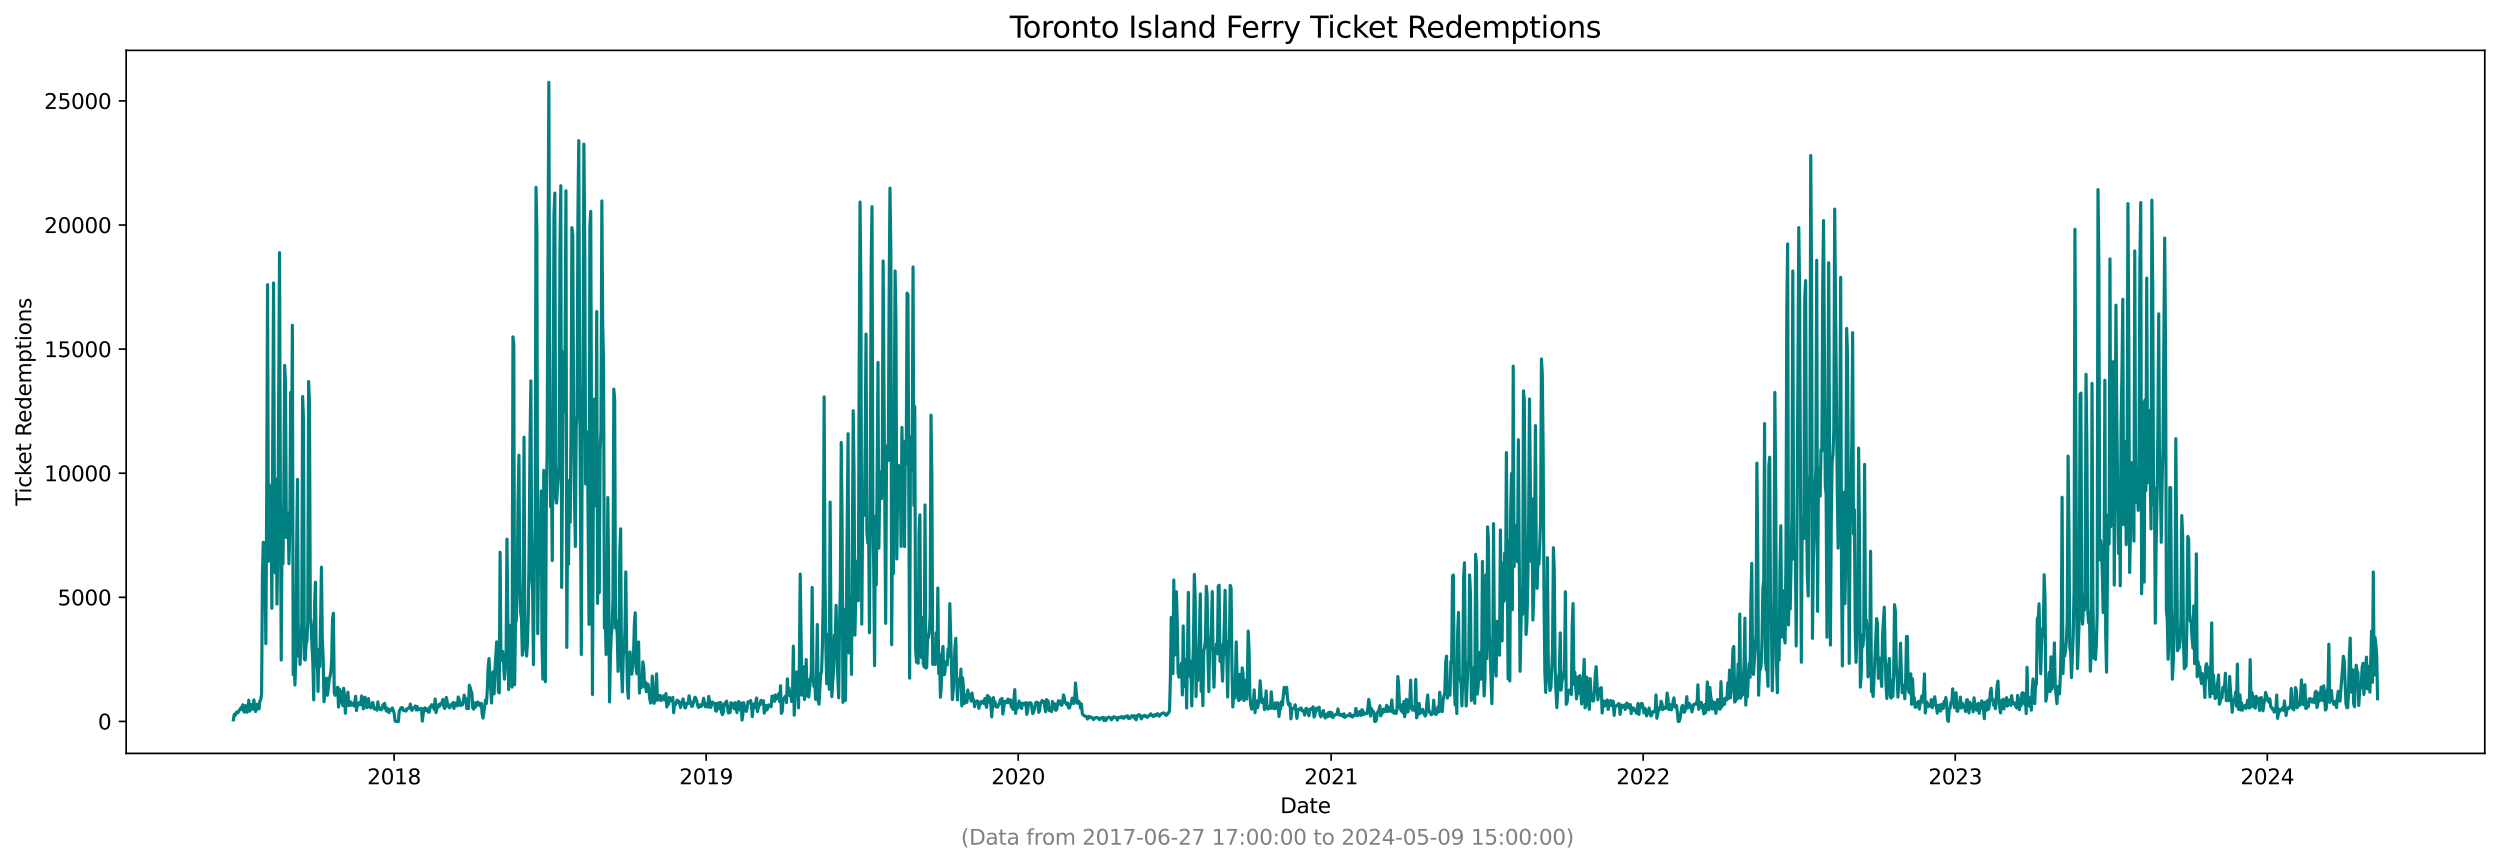 <?xml version="1.0" encoding="utf-8" standalone="no"?>
<!DOCTYPE svg PUBLIC "-//W3C//DTD SVG 1.1//EN"
  "http://www.w3.org/Graphics/SVG/1.1/DTD/svg11.dtd">
<svg xmlns:xlink="http://www.w3.org/1999/xlink" width="1182.891pt" height="408.957pt" viewBox="0 0 1182.891 408.957" xmlns="http://www.w3.org/2000/svg" version="1.1">
 <defs>
  <style type="text/css">*{stroke-linejoin: round; stroke-linecap: butt}</style>
 </defs>
 <g id="figure_1">
  <g id="patch_1">
   <path d="M 0 408.957 
L 1182.891 408.957 
L 1182.891 0 
L 0 0 
z
" style="fill: #ffffff"/>
  </g>
  <g id="axes_1">
   <g id="patch_2">
    <path d="M 59.691 356.478 
L 1175.691 356.478 
L 1175.691 23.838 
L 59.691 23.838 
z
" style="fill: #ffffff"/>
   </g>
   <g id="matplotlib.axis_1">
    <g id="xtick_1">
     <g id="line2d_1">
      <defs>
       <path id="m3b3169fd58" d="M 0 0 
L 0 3.5 
" style="stroke: #000000; stroke-width: 0.8"/>
      </defs>
      <g>
       <use xlink:href="#m3b3169fd58" x="186.468" y="356.478" style="stroke: #000000; stroke-width: 0.8"/>
      </g>
     </g>
     <g id="text_1">
      <!-- 2018 -->
      <g transform="translate(173.743 371.076) scale(0.1 -0.1)">
       <defs>
        <path id="DejaVuSans-32" d="M 1228 531 
L 3431 531 
L 3431 0 
L 469 0 
L 469 531 
Q 828 903 1448 1529 
Q 2069 2156 2228 2338 
Q 2531 2678 2651 2914 
Q 2772 3150 2772 3378 
Q 2772 3750 2511 3984 
Q 2250 4219 1831 4219 
Q 1534 4219 1204 4116 
Q 875 4013 500 3803 
L 500 4441 
Q 881 4594 1212 4672 
Q 1544 4750 1819 4750 
Q 2544 4750 2975 4387 
Q 3406 4025 3406 3419 
Q 3406 3131 3298 2873 
Q 3191 2616 2906 2266 
Q 2828 2175 2409 1742 
Q 1991 1309 1228 531 
z
" transform="scale(0.016)"/>
        <path id="DejaVuSans-30" d="M 2034 4250 
Q 1547 4250 1301 3770 
Q 1056 3291 1056 2328 
Q 1056 1369 1301 889 
Q 1547 409 2034 409 
Q 2525 409 2770 889 
Q 3016 1369 3016 2328 
Q 3016 3291 2770 3770 
Q 2525 4250 2034 4250 
z
M 2034 4750 
Q 2819 4750 3233 4129 
Q 3647 3509 3647 2328 
Q 3647 1150 3233 529 
Q 2819 -91 2034 -91 
Q 1250 -91 836 529 
Q 422 1150 422 2328 
Q 422 3509 836 4129 
Q 1250 4750 2034 4750 
z
" transform="scale(0.016)"/>
        <path id="DejaVuSans-31" d="M 794 531 
L 1825 531 
L 1825 4091 
L 703 3866 
L 703 4441 
L 1819 4666 
L 2450 4666 
L 2450 531 
L 3481 531 
L 3481 0 
L 794 0 
L 794 531 
z
" transform="scale(0.016)"/>
        <path id="DejaVuSans-38" d="M 2034 2216 
Q 1584 2216 1326 1975 
Q 1069 1734 1069 1313 
Q 1069 891 1326 650 
Q 1584 409 2034 409 
Q 2484 409 2743 651 
Q 3003 894 3003 1313 
Q 3003 1734 2745 1975 
Q 2488 2216 2034 2216 
z
M 1403 2484 
Q 997 2584 770 2862 
Q 544 3141 544 3541 
Q 544 4100 942 4425 
Q 1341 4750 2034 4750 
Q 2731 4750 3128 4425 
Q 3525 4100 3525 3541 
Q 3525 3141 3298 2862 
Q 3072 2584 2669 2484 
Q 3125 2378 3379 2068 
Q 3634 1759 3634 1313 
Q 3634 634 3220 271 
Q 2806 -91 2034 -91 
Q 1263 -91 848 271 
Q 434 634 434 1313 
Q 434 1759 690 2068 
Q 947 2378 1403 2484 
z
M 1172 3481 
Q 1172 3119 1398 2916 
Q 1625 2713 2034 2713 
Q 2441 2713 2670 2916 
Q 2900 3119 2900 3481 
Q 2900 3844 2670 4047 
Q 2441 4250 2034 4250 
Q 1625 4250 1398 4047 
Q 1172 3844 1172 3481 
z
" transform="scale(0.016)"/>
       </defs>
       <use xlink:href="#DejaVuSans-32"/>
       <use xlink:href="#DejaVuSans-30" x="63.623"/>
       <use xlink:href="#DejaVuSans-31" x="127.246"/>
       <use xlink:href="#DejaVuSans-38" x="190.869"/>
      </g>
     </g>
    </g>
    <g id="xtick_2">
     <g id="line2d_2">
      <g>
       <use xlink:href="#m3b3169fd58" x="334.12" y="356.478" style="stroke: #000000; stroke-width: 0.8"/>
      </g>
     </g>
     <g id="text_2">
      <!-- 2019 -->
      <g transform="translate(321.395 371.076) scale(0.1 -0.1)">
       <defs>
        <path id="DejaVuSans-39" d="M 703 97 
L 703 672 
Q 941 559 1184 500 
Q 1428 441 1663 441 
Q 2288 441 2617 861 
Q 2947 1281 2994 2138 
Q 2813 1869 2534 1725 
Q 2256 1581 1919 1581 
Q 1219 1581 811 2004 
Q 403 2428 403 3163 
Q 403 3881 828 4315 
Q 1253 4750 1959 4750 
Q 2769 4750 3195 4129 
Q 3622 3509 3622 2328 
Q 3622 1225 3098 567 
Q 2575 -91 1691 -91 
Q 1453 -91 1209 -44 
Q 966 3 703 97 
z
M 1959 2075 
Q 2384 2075 2632 2365 
Q 2881 2656 2881 3163 
Q 2881 3666 2632 3958 
Q 2384 4250 1959 4250 
Q 1534 4250 1286 3958 
Q 1038 3666 1038 3163 
Q 1038 2656 1286 2365 
Q 1534 2075 1959 2075 
z
" transform="scale(0.016)"/>
       </defs>
       <use xlink:href="#DejaVuSans-32"/>
       <use xlink:href="#DejaVuSans-30" x="63.623"/>
       <use xlink:href="#DejaVuSans-31" x="127.246"/>
       <use xlink:href="#DejaVuSans-39" x="190.869"/>
      </g>
     </g>
    </g>
    <g id="xtick_3">
     <g id="line2d_3">
      <g>
       <use xlink:href="#m3b3169fd58" x="481.771" y="356.478" style="stroke: #000000; stroke-width: 0.8"/>
      </g>
     </g>
     <g id="text_3">
      <!-- 2020 -->
      <g transform="translate(469.046 371.076) scale(0.1 -0.1)">
       <use xlink:href="#DejaVuSans-32"/>
       <use xlink:href="#DejaVuSans-30" x="63.623"/>
       <use xlink:href="#DejaVuSans-32" x="127.246"/>
       <use xlink:href="#DejaVuSans-30" x="190.869"/>
      </g>
     </g>
    </g>
    <g id="xtick_4">
     <g id="line2d_4">
      <g>
       <use xlink:href="#m3b3169fd58" x="629.826" y="356.478" style="stroke: #000000; stroke-width: 0.8"/>
      </g>
     </g>
     <g id="text_4">
      <!-- 2021 -->
      <g transform="translate(617.101 371.076) scale(0.1 -0.1)">
       <use xlink:href="#DejaVuSans-32"/>
       <use xlink:href="#DejaVuSans-30" x="63.623"/>
       <use xlink:href="#DejaVuSans-32" x="127.246"/>
       <use xlink:href="#DejaVuSans-31" x="190.869"/>
      </g>
     </g>
    </g>
    <g id="xtick_5">
     <g id="line2d_5">
      <g>
       <use xlink:href="#m3b3169fd58" x="777.477" y="356.478" style="stroke: #000000; stroke-width: 0.8"/>
      </g>
     </g>
     <g id="text_5">
      <!-- 2022 -->
      <g transform="translate(764.752 371.076) scale(0.1 -0.1)">
       <use xlink:href="#DejaVuSans-32"/>
       <use xlink:href="#DejaVuSans-30" x="63.623"/>
       <use xlink:href="#DejaVuSans-32" x="127.246"/>
       <use xlink:href="#DejaVuSans-32" x="190.869"/>
      </g>
     </g>
    </g>
    <g id="xtick_6">
     <g id="line2d_6">
      <g>
       <use xlink:href="#m3b3169fd58" x="925.129" y="356.478" style="stroke: #000000; stroke-width: 0.8"/>
      </g>
     </g>
     <g id="text_6">
      <!-- 2023 -->
      <g transform="translate(912.404 371.076) scale(0.1 -0.1)">
       <defs>
        <path id="DejaVuSans-33" d="M 2597 2516 
Q 3050 2419 3304 2112 
Q 3559 1806 3559 1356 
Q 3559 666 3084 287 
Q 2609 -91 1734 -91 
Q 1441 -91 1130 -33 
Q 819 25 488 141 
L 488 750 
Q 750 597 1062 519 
Q 1375 441 1716 441 
Q 2309 441 2620 675 
Q 2931 909 2931 1356 
Q 2931 1769 2642 2001 
Q 2353 2234 1838 2234 
L 1294 2234 
L 1294 2753 
L 1863 2753 
Q 2328 2753 2575 2939 
Q 2822 3125 2822 3475 
Q 2822 3834 2567 4026 
Q 2313 4219 1838 4219 
Q 1578 4219 1281 4162 
Q 984 4106 628 3988 
L 628 4550 
Q 988 4650 1302 4700 
Q 1616 4750 1894 4750 
Q 2613 4750 3031 4423 
Q 3450 4097 3450 3541 
Q 3450 3153 3228 2886 
Q 3006 2619 2597 2516 
z
" transform="scale(0.016)"/>
       </defs>
       <use xlink:href="#DejaVuSans-32"/>
       <use xlink:href="#DejaVuSans-30" x="63.623"/>
       <use xlink:href="#DejaVuSans-32" x="127.246"/>
       <use xlink:href="#DejaVuSans-33" x="190.869"/>
      </g>
     </g>
    </g>
    <g id="xtick_7">
     <g id="line2d_7">
      <g>
       <use xlink:href="#m3b3169fd58" x="1072.78" y="356.478" style="stroke: #000000; stroke-width: 0.8"/>
      </g>
     </g>
     <g id="text_7">
      <!-- 2024 -->
      <g transform="translate(1060.055 371.076) scale(0.1 -0.1)">
       <defs>
        <path id="DejaVuSans-34" d="M 2419 4116 
L 825 1625 
L 2419 1625 
L 2419 4116 
z
M 2253 4666 
L 3047 4666 
L 3047 1625 
L 3713 1625 
L 3713 1100 
L 3047 1100 
L 3047 0 
L 2419 0 
L 2419 1100 
L 313 1100 
L 313 1709 
L 2253 4666 
z
" transform="scale(0.016)"/>
       </defs>
       <use xlink:href="#DejaVuSans-32"/>
       <use xlink:href="#DejaVuSans-30" x="63.623"/>
       <use xlink:href="#DejaVuSans-32" x="127.246"/>
       <use xlink:href="#DejaVuSans-34" x="190.869"/>
      </g>
     </g>
    </g>
    <g id="text_8">
     <!-- Date -->
     <g transform="translate(605.74 384.754) scale(0.1 -0.1)">
      <defs>
       <path id="DejaVuSans-44" d="M 1259 4147 
L 1259 519 
L 2022 519 
Q 2988 519 3436 956 
Q 3884 1394 3884 2338 
Q 3884 3275 3436 3711 
Q 2988 4147 2022 4147 
L 1259 4147 
z
M 628 4666 
L 1925 4666 
Q 3281 4666 3915 4102 
Q 4550 3538 4550 2338 
Q 4550 1131 3912 565 
Q 3275 0 1925 0 
L 628 0 
L 628 4666 
z
" transform="scale(0.016)"/>
       <path id="DejaVuSans-61" d="M 2194 1759 
Q 1497 1759 1228 1600 
Q 959 1441 959 1056 
Q 959 750 1161 570 
Q 1363 391 1709 391 
Q 2188 391 2477 730 
Q 2766 1069 2766 1631 
L 2766 1759 
L 2194 1759 
z
M 3341 1997 
L 3341 0 
L 2766 0 
L 2766 531 
Q 2569 213 2275 61 
Q 1981 -91 1556 -91 
Q 1019 -91 701 211 
Q 384 513 384 1019 
Q 384 1609 779 1909 
Q 1175 2209 1959 2209 
L 2766 2209 
L 2766 2266 
Q 2766 2663 2505 2880 
Q 2244 3097 1772 3097 
Q 1472 3097 1187 3025 
Q 903 2953 641 2809 
L 641 3341 
Q 956 3463 1253 3523 
Q 1550 3584 1831 3584 
Q 2591 3584 2966 3190 
Q 3341 2797 3341 1997 
z
" transform="scale(0.016)"/>
       <path id="DejaVuSans-74" d="M 1172 4494 
L 1172 3500 
L 2356 3500 
L 2356 3053 
L 1172 3053 
L 1172 1153 
Q 1172 725 1289 603 
Q 1406 481 1766 481 
L 2356 481 
L 2356 0 
L 1766 0 
Q 1100 0 847 248 
Q 594 497 594 1153 
L 594 3053 
L 172 3053 
L 172 3500 
L 594 3500 
L 594 4494 
L 1172 4494 
z
" transform="scale(0.016)"/>
       <path id="DejaVuSans-65" d="M 3597 1894 
L 3597 1613 
L 953 1613 
Q 991 1019 1311 708 
Q 1631 397 2203 397 
Q 2534 397 2845 478 
Q 3156 559 3463 722 
L 3463 178 
Q 3153 47 2828 -22 
Q 2503 -91 2169 -91 
Q 1331 -91 842 396 
Q 353 884 353 1716 
Q 353 2575 817 3079 
Q 1281 3584 2069 3584 
Q 2775 3584 3186 3129 
Q 3597 2675 3597 1894 
z
M 3022 2063 
Q 3016 2534 2758 2815 
Q 2500 3097 2075 3097 
Q 1594 3097 1305 2825 
Q 1016 2553 972 2059 
L 3022 2063 
z
" transform="scale(0.016)"/>
      </defs>
      <use xlink:href="#DejaVuSans-44"/>
      <use xlink:href="#DejaVuSans-61" x="77.002"/>
      <use xlink:href="#DejaVuSans-74" x="138.281"/>
      <use xlink:href="#DejaVuSans-65" x="177.49"/>
     </g>
    </g>
   </g>
   <g id="matplotlib.axis_2">
    <g id="ytick_1">
     <g id="line2d_8">
      <defs>
       <path id="mb8d1b22939" d="M 0 0 
L -3.5 0 
" style="stroke: #000000; stroke-width: 0.8"/>
      </defs>
      <g>
       <use xlink:href="#mb8d1b22939" x="59.691" y="341.358" style="stroke: #000000; stroke-width: 0.8"/>
      </g>
     </g>
     <g id="text_9">
      <!-- 0 -->
      <g transform="translate(46.328 345.157) scale(0.1 -0.1)">
       <use xlink:href="#DejaVuSans-30"/>
      </g>
     </g>
    </g>
    <g id="ytick_2">
     <g id="line2d_9">
      <g>
       <use xlink:href="#mb8d1b22939" x="59.691" y="282.635" style="stroke: #000000; stroke-width: 0.8"/>
      </g>
     </g>
     <g id="text_10">
      <!-- 5000 -->
      <g transform="translate(27.241 286.434) scale(0.1 -0.1)">
       <defs>
        <path id="DejaVuSans-35" d="M 691 4666 
L 3169 4666 
L 3169 4134 
L 1269 4134 
L 1269 2991 
Q 1406 3038 1543 3061 
Q 1681 3084 1819 3084 
Q 2600 3084 3056 2656 
Q 3513 2228 3513 1497 
Q 3513 744 3044 326 
Q 2575 -91 1722 -91 
Q 1428 -91 1123 -41 
Q 819 9 494 109 
L 494 744 
Q 775 591 1075 516 
Q 1375 441 1709 441 
Q 2250 441 2565 725 
Q 2881 1009 2881 1497 
Q 2881 1984 2565 2268 
Q 2250 2553 1709 2553 
Q 1456 2553 1204 2497 
Q 953 2441 691 2322 
L 691 4666 
z
" transform="scale(0.016)"/>
       </defs>
       <use xlink:href="#DejaVuSans-35"/>
       <use xlink:href="#DejaVuSans-30" x="63.623"/>
       <use xlink:href="#DejaVuSans-30" x="127.246"/>
       <use xlink:href="#DejaVuSans-30" x="190.869"/>
      </g>
     </g>
    </g>
    <g id="ytick_3">
     <g id="line2d_10">
      <g>
       <use xlink:href="#mb8d1b22939" x="59.691" y="223.912" style="stroke: #000000; stroke-width: 0.8"/>
      </g>
     </g>
     <g id="text_11">
      <!-- 10000 -->
      <g transform="translate(20.878 227.711) scale(0.1 -0.1)">
       <use xlink:href="#DejaVuSans-31"/>
       <use xlink:href="#DejaVuSans-30" x="63.623"/>
       <use xlink:href="#DejaVuSans-30" x="127.246"/>
       <use xlink:href="#DejaVuSans-30" x="190.869"/>
       <use xlink:href="#DejaVuSans-30" x="254.492"/>
      </g>
     </g>
    </g>
    <g id="ytick_4">
     <g id="line2d_11">
      <g>
       <use xlink:href="#mb8d1b22939" x="59.691" y="165.189" style="stroke: #000000; stroke-width: 0.8"/>
      </g>
     </g>
     <g id="text_12">
      <!-- 15000 -->
      <g transform="translate(20.878 168.988) scale(0.1 -0.1)">
       <use xlink:href="#DejaVuSans-31"/>
       <use xlink:href="#DejaVuSans-35" x="63.623"/>
       <use xlink:href="#DejaVuSans-30" x="127.246"/>
       <use xlink:href="#DejaVuSans-30" x="190.869"/>
       <use xlink:href="#DejaVuSans-30" x="254.492"/>
      </g>
     </g>
    </g>
    <g id="ytick_5">
     <g id="line2d_12">
      <g>
       <use xlink:href="#mb8d1b22939" x="59.691" y="106.466" style="stroke: #000000; stroke-width: 0.8"/>
      </g>
     </g>
     <g id="text_13">
      <!-- 20000 -->
      <g transform="translate(20.878 110.265) scale(0.1 -0.1)">
       <use xlink:href="#DejaVuSans-32"/>
       <use xlink:href="#DejaVuSans-30" x="63.623"/>
       <use xlink:href="#DejaVuSans-30" x="127.246"/>
       <use xlink:href="#DejaVuSans-30" x="190.869"/>
       <use xlink:href="#DejaVuSans-30" x="254.492"/>
      </g>
     </g>
    </g>
    <g id="ytick_6">
     <g id="line2d_13">
      <g>
       <use xlink:href="#mb8d1b22939" x="59.691" y="47.743" style="stroke: #000000; stroke-width: 0.8"/>
      </g>
     </g>
     <g id="text_14">
      <!-- 25000 -->
      <g transform="translate(20.878 51.542) scale(0.1 -0.1)">
       <use xlink:href="#DejaVuSans-32"/>
       <use xlink:href="#DejaVuSans-35" x="63.623"/>
       <use xlink:href="#DejaVuSans-30" x="127.246"/>
       <use xlink:href="#DejaVuSans-30" x="190.869"/>
       <use xlink:href="#DejaVuSans-30" x="254.492"/>
      </g>
     </g>
    </g>
    <g id="text_15">
     <!-- Ticket Redemptions -->
     <g transform="translate(14.798 239.337) rotate(-90) scale(0.1 -0.1)">
      <defs>
       <path id="DejaVuSans-54" d="M -19 4666 
L 3928 4666 
L 3928 4134 
L 2272 4134 
L 2272 0 
L 1638 0 
L 1638 4134 
L -19 4134 
L -19 4666 
z
" transform="scale(0.016)"/>
       <path id="DejaVuSans-69" d="M 603 3500 
L 1178 3500 
L 1178 0 
L 603 0 
L 603 3500 
z
M 603 4863 
L 1178 4863 
L 1178 4134 
L 603 4134 
L 603 4863 
z
" transform="scale(0.016)"/>
       <path id="DejaVuSans-63" d="M 3122 3366 
L 3122 2828 
Q 2878 2963 2633 3030 
Q 2388 3097 2138 3097 
Q 1578 3097 1268 2742 
Q 959 2388 959 1747 
Q 959 1106 1268 751 
Q 1578 397 2138 397 
Q 2388 397 2633 464 
Q 2878 531 3122 666 
L 3122 134 
Q 2881 22 2623 -34 
Q 2366 -91 2075 -91 
Q 1284 -91 818 406 
Q 353 903 353 1747 
Q 353 2603 823 3093 
Q 1294 3584 2113 3584 
Q 2378 3584 2631 3529 
Q 2884 3475 3122 3366 
z
" transform="scale(0.016)"/>
       <path id="DejaVuSans-6b" d="M 581 4863 
L 1159 4863 
L 1159 1991 
L 2875 3500 
L 3609 3500 
L 1753 1863 
L 3688 0 
L 2938 0 
L 1159 1709 
L 1159 0 
L 581 0 
L 581 4863 
z
" transform="scale(0.016)"/>
       <path id="DejaVuSans-20" transform="scale(0.016)"/>
       <path id="DejaVuSans-52" d="M 2841 2188 
Q 3044 2119 3236 1894 
Q 3428 1669 3622 1275 
L 4263 0 
L 3584 0 
L 2988 1197 
Q 2756 1666 2539 1819 
Q 2322 1972 1947 1972 
L 1259 1972 
L 1259 0 
L 628 0 
L 628 4666 
L 2053 4666 
Q 2853 4666 3247 4331 
Q 3641 3997 3641 3322 
Q 3641 2881 3436 2590 
Q 3231 2300 2841 2188 
z
M 1259 4147 
L 1259 2491 
L 2053 2491 
Q 2509 2491 2742 2702 
Q 2975 2913 2975 3322 
Q 2975 3731 2742 3939 
Q 2509 4147 2053 4147 
L 1259 4147 
z
" transform="scale(0.016)"/>
       <path id="DejaVuSans-64" d="M 2906 2969 
L 2906 4863 
L 3481 4863 
L 3481 0 
L 2906 0 
L 2906 525 
Q 2725 213 2448 61 
Q 2172 -91 1784 -91 
Q 1150 -91 751 415 
Q 353 922 353 1747 
Q 353 2572 751 3078 
Q 1150 3584 1784 3584 
Q 2172 3584 2448 3432 
Q 2725 3281 2906 2969 
z
M 947 1747 
Q 947 1113 1208 752 
Q 1469 391 1925 391 
Q 2381 391 2643 752 
Q 2906 1113 2906 1747 
Q 2906 2381 2643 2742 
Q 2381 3103 1925 3103 
Q 1469 3103 1208 2742 
Q 947 2381 947 1747 
z
" transform="scale(0.016)"/>
       <path id="DejaVuSans-6d" d="M 3328 2828 
Q 3544 3216 3844 3400 
Q 4144 3584 4550 3584 
Q 5097 3584 5394 3201 
Q 5691 2819 5691 2113 
L 5691 0 
L 5113 0 
L 5113 2094 
Q 5113 2597 4934 2840 
Q 4756 3084 4391 3084 
Q 3944 3084 3684 2787 
Q 3425 2491 3425 1978 
L 3425 0 
L 2847 0 
L 2847 2094 
Q 2847 2600 2669 2842 
Q 2491 3084 2119 3084 
Q 1678 3084 1418 2786 
Q 1159 2488 1159 1978 
L 1159 0 
L 581 0 
L 581 3500 
L 1159 3500 
L 1159 2956 
Q 1356 3278 1631 3431 
Q 1906 3584 2284 3584 
Q 2666 3584 2933 3390 
Q 3200 3197 3328 2828 
z
" transform="scale(0.016)"/>
       <path id="DejaVuSans-70" d="M 1159 525 
L 1159 -1331 
L 581 -1331 
L 581 3500 
L 1159 3500 
L 1159 2969 
Q 1341 3281 1617 3432 
Q 1894 3584 2278 3584 
Q 2916 3584 3314 3078 
Q 3713 2572 3713 1747 
Q 3713 922 3314 415 
Q 2916 -91 2278 -91 
Q 1894 -91 1617 61 
Q 1341 213 1159 525 
z
M 3116 1747 
Q 3116 2381 2855 2742 
Q 2594 3103 2138 3103 
Q 1681 3103 1420 2742 
Q 1159 2381 1159 1747 
Q 1159 1113 1420 752 
Q 1681 391 2138 391 
Q 2594 391 2855 752 
Q 3116 1113 3116 1747 
z
" transform="scale(0.016)"/>
       <path id="DejaVuSans-6f" d="M 1959 3097 
Q 1497 3097 1228 2736 
Q 959 2375 959 1747 
Q 959 1119 1226 758 
Q 1494 397 1959 397 
Q 2419 397 2687 759 
Q 2956 1122 2956 1747 
Q 2956 2369 2687 2733 
Q 2419 3097 1959 3097 
z
M 1959 3584 
Q 2709 3584 3137 3096 
Q 3566 2609 3566 1747 
Q 3566 888 3137 398 
Q 2709 -91 1959 -91 
Q 1206 -91 779 398 
Q 353 888 353 1747 
Q 353 2609 779 3096 
Q 1206 3584 1959 3584 
z
" transform="scale(0.016)"/>
       <path id="DejaVuSans-6e" d="M 3513 2113 
L 3513 0 
L 2938 0 
L 2938 2094 
Q 2938 2591 2744 2837 
Q 2550 3084 2163 3084 
Q 1697 3084 1428 2787 
Q 1159 2491 1159 1978 
L 1159 0 
L 581 0 
L 581 3500 
L 1159 3500 
L 1159 2956 
Q 1366 3272 1645 3428 
Q 1925 3584 2291 3584 
Q 2894 3584 3203 3211 
Q 3513 2838 3513 2113 
z
" transform="scale(0.016)"/>
       <path id="DejaVuSans-73" d="M 2834 3397 
L 2834 2853 
Q 2591 2978 2328 3040 
Q 2066 3103 1784 3103 
Q 1356 3103 1142 2972 
Q 928 2841 928 2578 
Q 928 2378 1081 2264 
Q 1234 2150 1697 2047 
L 1894 2003 
Q 2506 1872 2764 1633 
Q 3022 1394 3022 966 
Q 3022 478 2636 193 
Q 2250 -91 1575 -91 
Q 1294 -91 989 -36 
Q 684 19 347 128 
L 347 722 
Q 666 556 975 473 
Q 1284 391 1588 391 
Q 1994 391 2212 530 
Q 2431 669 2431 922 
Q 2431 1156 2273 1281 
Q 2116 1406 1581 1522 
L 1381 1569 
Q 847 1681 609 1914 
Q 372 2147 372 2553 
Q 372 3047 722 3315 
Q 1072 3584 1716 3584 
Q 2034 3584 2315 3537 
Q 2597 3491 2834 3397 
z
" transform="scale(0.016)"/>
      </defs>
      <use xlink:href="#DejaVuSans-54"/>
      <use xlink:href="#DejaVuSans-69" x="57.959"/>
      <use xlink:href="#DejaVuSans-63" x="85.742"/>
      <use xlink:href="#DejaVuSans-6b" x="140.723"/>
      <use xlink:href="#DejaVuSans-65" x="195.008"/>
      <use xlink:href="#DejaVuSans-74" x="256.531"/>
      <use xlink:href="#DejaVuSans-20" x="295.74"/>
      <use xlink:href="#DejaVuSans-52" x="327.527"/>
      <use xlink:href="#DejaVuSans-65" x="392.51"/>
      <use xlink:href="#DejaVuSans-64" x="454.033"/>
      <use xlink:href="#DejaVuSans-65" x="517.51"/>
      <use xlink:href="#DejaVuSans-6d" x="579.033"/>
      <use xlink:href="#DejaVuSans-70" x="676.445"/>
      <use xlink:href="#DejaVuSans-74" x="739.922"/>
      <use xlink:href="#DejaVuSans-69" x="779.131"/>
      <use xlink:href="#DejaVuSans-6f" x="806.914"/>
      <use xlink:href="#DejaVuSans-6e" x="868.096"/>
      <use xlink:href="#DejaVuSans-73" x="931.475"/>
     </g>
    </g>
   </g>
   <g id="line2d_14">
    <path d="M 110.418 340.594 
L 110.822 338.093 
L 111.227 338.551 
L 111.631 337.365 
L 112.036 336.883 
L 112.441 337.306 
L 112.845 336.813 
L 113.25 335.991 
L 113.654 335.603 
L 114.059 334.757 
L 114.463 335.685 
L 114.868 333.489 
L 115.272 336.496 
L 115.677 336.965 
L 116.081 333.841 
L 116.486 336.284 
L 116.89 337.012 
L 117.295 335.756 
L 117.699 331.328 
L 118.104 336.496 
L 118.508 335.838 
L 118.913 333.336 
L 119.722 335.556 
L 120.126 331.163 
L 120.531 334.605 
L 120.936 336.672 
L 121.34 335.568 
L 121.745 333.172 
L 122.149 334.945 
L 122.554 335.392 
L 122.958 331.669 
L 123.363 331.07 
L 123.767 328.65 
L 124.172 271.818 
L 124.576 256.585 
L 124.981 260.672 
L 125.385 268.353 
L 125.79 304.55 
L 126.194 232.297 
L 126.599 134.723 
L 127.003 265.593 
L 127.408 229.467 
L 127.812 230.841 
L 128.217 233.777 
L 128.621 287.826 
L 129.431 133.866 
L 129.835 236.584 
L 130.24 271.019 
L 130.644 226.766 
L 131.049 285.818 
L 131.453 256.468 
L 132.262 119.561 
L 132.667 237.042 
L 133.071 312.302 
L 133.476 246.297 
L 133.88 266.686 
L 134.285 234.318 
L 134.689 172.917 
L 135.094 181.619 
L 135.498 254.33 
L 135.903 254.272 
L 136.307 242.633 
L 136.712 266.733 
L 137.116 250.22 
L 137.521 185.671 
L 137.926 220.412 
L 138.33 153.902 
L 138.735 319.219 
L 139.139 311.644 
L 139.544 324.082 
L 139.948 312.677 
L 140.353 259.592 
L 140.757 226.848 
L 141.162 310.458 
L 141.566 298.807 
L 141.971 314.38 
L 142.78 294.485 
L 143.184 187.609 
L 143.589 198.508 
L 143.993 311.832 
L 144.398 312.29 
L 144.802 304.973 
L 145.207 303.258 
L 145.611 294.661 
L 146.016 180.515 
L 146.421 190.686 
L 146.825 292.007 
L 147.23 295.507 
L 147.634 306.288 
L 148.039 313.852 
L 148.443 331.14 
L 148.848 285.841 
L 149.252 275.482 
L 149.657 315.508 
L 150.061 307.134 
L 150.466 327.147 
L 150.87 308.696 
L 151.275 315.414 
L 151.679 295.178 
L 152.084 268.377 
L 152.488 301.872 
L 152.893 311.221 
L 153.297 332.021 
L 153.702 328.204 
L 154.106 322.12 
L 154.511 320.922 
L 154.916 328.967 
L 155.32 325.925 
L 155.725 321.686 
L 156.129 320.1 
L 156.534 317.939 
L 156.938 312.372 
L 157.343 292.817 
L 157.747 290.163 
L 158.152 327.793 
L 158.556 328.979 
L 158.961 328.65 
L 159.365 325.831 
L 159.77 325.15 
L 160.174 334.546 
L 160.579 326.09 
L 160.983 330.318 
L 161.388 327.1 
L 161.792 332.655 
L 162.197 333.865 
L 162.601 325.679 
L 163.006 329.143 
L 163.411 337.482 
L 163.815 331.563 
L 164.22 331.692 
L 164.624 327.511 
L 165.029 333.806 
L 165.433 333.83 
L 165.838 332.044 
L 166.242 333.63 
L 166.647 333.524 
L 167.051 332.761 
L 167.456 334.017 
L 167.86 332.303 
L 168.265 329.472 
L 168.669 336.202 
L 169.074 333.841 
L 169.883 332.526 
L 170.287 333.501 
L 170.692 333.395 
L 171.096 329.308 
L 171.501 330.541 
L 171.906 335.345 
L 172.715 329.907 
L 173.119 333.912 
L 173.524 334.804 
L 173.928 334.511 
L 174.333 330.576 
L 174.737 333.266 
L 175.142 334.663 
L 175.546 334.922 
L 175.951 333.888 
L 176.355 332.361 
L 177.164 335.509 
L 177.973 335.403 
L 178.378 336.014 
L 178.782 332.091 
L 179.187 334.898 
L 179.591 334.875 
L 179.996 335.732 
L 180.4 335.897 
L 180.805 335.415 
L 181.21 333.477 
L 181.614 333.254 
L 182.019 332.796 
L 182.423 335.345 
L 182.828 336.449 
L 183.232 335.074 
L 183.637 335.979 
L 184.041 337.2 
L 184.446 335.732 
L 184.85 335.544 
L 185.255 336.108 
L 185.659 334.98 
L 186.468 337.259 
L 186.873 340.888 
L 187.277 341.358 
L 188.491 341.358 
L 188.895 336.543 
L 189.3 335.861 
L 189.705 334.945 
L 190.109 334.793 
L 190.514 334.969 
L 190.918 336.214 
L 191.323 336.108 
L 191.727 336.366 
L 192.132 336.437 
L 192.536 335.345 
L 192.941 335.298 
L 193.345 334.945 
L 193.75 334.934 
L 194.154 333.148 
L 194.559 335.568 
L 194.963 336.12 
L 195.368 334.945 
L 195.772 334.804 
L 196.177 334.804 
L 196.581 334.029 
L 196.986 335.932 
L 197.39 334.323 
L 197.795 335.873 
L 198.2 335.709 
L 198.604 335.709 
L 199.009 335.227 
L 199.413 335.215 
L 199.818 341.193 
L 200.222 337.776 
L 200.627 335.345 
L 201.031 334.934 
L 201.436 336.167 
L 201.84 335.309 
L 202.649 336.977 
L 203.054 336.989 
L 203.458 334.417 
L 203.863 334.628 
L 204.267 333.43 
L 204.672 334.605 
L 205.076 333.677 
L 205.481 335.685 
L 205.885 330.752 
L 206.29 337.177 
L 206.695 335.239 
L 207.099 334.628 
L 207.504 333.43 
L 207.908 334.241 
L 208.313 332.996 
L 208.717 333.289 
L 209.122 332.326 
L 209.526 330.964 
L 209.931 334.041 
L 210.335 335.204 
L 210.74 334.475 
L 211.144 329.977 
L 211.953 333.794 
L 212.358 334.593 
L 212.762 334.957 
L 213.167 333.465 
L 213.571 334.041 
L 214.38 332.432 
L 214.785 335.215 
L 215.19 332.585 
L 215.594 333.877 
L 215.999 333.137 
L 216.403 333.994 
L 216.808 329.778 
L 217.212 330.658 
L 217.617 333.383 
L 218.021 333.865 
L 218.426 332.573 
L 218.83 333.442 
L 219.235 331.821 
L 219.639 328.897 
L 220.044 331.128 
L 220.448 330.705 
L 220.853 335.286 
L 221.257 330.494 
L 221.662 335.274 
L 222.066 324.187 
L 222.471 325.279 
L 222.875 327.006 
L 223.28 327.828 
L 223.685 334.957 
L 224.089 335.556 
L 224.494 332.573 
L 224.898 334.663 
L 225.303 332.514 
L 225.707 333.759 
L 226.112 332.138 
L 226.516 332.773 
L 226.921 333.63 
L 227.325 334.053 
L 227.73 332.784 
L 228.134 337.823 
L 228.539 339.784 
L 229.752 331.128 
L 230.157 332.831 
L 230.561 326.56 
L 230.966 315.719 
L 231.37 311.62 
L 232.584 332.62 
L 232.989 319.947 
L 233.393 317.822 
L 233.798 328.263 
L 234.202 316.577 
L 235.011 303.705 
L 235.416 311.879 
L 235.82 327.429 
L 236.225 327.852 
L 236.629 261.318 
L 237.034 312.631 
L 237.438 312.302 
L 237.843 308.226 
L 238.247 312.184 
L 238.652 321.357 
L 239.056 316.377 
L 239.461 309.589 
L 239.865 255.082 
L 240.675 326.278 
L 241.079 295.812 
L 241.888 306.512 
L 242.293 325.103 
L 242.697 159.399 
L 243.102 162.652 
L 243.506 323.976 
L 243.911 294.873 
L 244.315 293.452 
L 244.72 274.132 
L 245.124 237.512 
L 245.529 215.385 
L 245.933 275.4 
L 246.338 289.963 
L 246.742 292.559 
L 247.147 310.035 
L 247.551 284.984 
L 247.956 206.859 
L 248.36 304.95 
L 249.17 310.423 
L 249.574 303.705 
L 249.979 289.411 
L 250.383 257.126 
L 250.788 209.031 
L 251.192 180.198 
L 251.597 273.509 
L 252.001 278.407 
L 252.406 314.451 
L 252.81 270.89 
L 253.215 249.28 
L 253.619 88.649 
L 254.024 110.212 
L 254.428 299.829 
L 254.833 262.07 
L 255.237 264.994 
L 255.642 253.684 
L 256.046 232.309 
L 256.451 304.092 
L 256.855 321.345 
L 257.26 222.596 
L 257.665 250.889 
L 258.069 322.566 
L 258.474 240.143 
L 258.878 213.436 
L 259.687 38.958 
L 260.092 174.479 
L 260.496 239.685 
L 260.901 220.553 
L 261.305 265.218 
L 261.71 199.694 
L 262.114 101.439 
L 262.519 91.374 
L 262.923 235.398 
L 263.328 238.029 
L 264.541 219.907 
L 264.946 118.586 
L 265.35 87.886 
L 265.755 277.925 
L 266.564 166.504 
L 266.969 194.703 
L 267.373 163.04 
L 267.778 90.282 
L 268.182 306.312 
L 268.587 241.529 
L 268.991 266.956 
L 269.396 227.329 
L 269.8 247.049 
L 270.205 198.602 
L 270.609 107.722 
L 271.014 111.199 
L 271.418 199.73 
L 271.823 236.114 
L 272.227 258.594 
L 272.632 201.867 
L 273.036 196.312 
L 273.441 103.013 
L 273.845 66.546 
L 274.25 172.882 
L 275.059 309.671 
L 275.464 209.125 
L 275.868 182.371 
L 276.273 68.178 
L 276.677 117.106 
L 277.082 228.985 
L 277.486 219.449 
L 277.891 204.369 
L 278.7 295.436 
L 279.104 107.746 
L 279.509 100.03 
L 280.318 328.58 
L 280.722 239.614 
L 281.127 188.866 
L 281.531 190.228 
L 281.936 239.391 
L 282.34 147.431 
L 282.745 285.454 
L 283.15 227.717 
L 283.554 280.474 
L 283.959 212.379 
L 284.363 203.312 
L 284.768 95.085 
L 285.172 153.726 
L 285.577 171.437 
L 285.981 297.233 
L 286.386 291.525 
L 286.79 309.659 
L 287.195 291.76 
L 287.599 235.433 
L 288.004 275.095 
L 288.408 332.127 
L 288.813 310.869 
L 289.217 300.076 
L 289.622 297.257 
L 290.026 283.704 
L 290.431 184.133 
L 290.835 189.113 
L 291.24 297.175 
L 291.645 293.639 
L 292.049 300.451 
L 292.454 317.634 
L 292.858 305.995 
L 293.263 261.095 
L 293.667 250.208 
L 294.072 317.082 
L 294.476 327.347 
L 294.881 310.481 
L 295.285 306.887 
L 295.69 298.666 
L 296.094 270.62 
L 296.499 307.616 
L 296.903 325.691 
L 297.308 330.365 
L 297.712 313.969 
L 298.117 308.473 
L 298.521 315.919 
L 298.926 319.02 
L 299.735 310.728 
L 300.14 295.483 
L 300.544 289.928 
L 300.949 315.79 
L 301.353 318.832 
L 301.758 315.896 
L 302.162 303.775 
L 302.567 327.91 
L 302.971 319.736 
L 303.376 325.373 
L 303.78 323.33 
L 304.185 313.147 
L 304.589 315.966 
L 304.994 325.115 
L 305.398 322.848 
L 305.803 327.241 
L 306.207 323.6 
L 306.612 323.717 
L 307.016 326.419 
L 307.421 330.6 
L 307.825 332.62 
L 308.23 330.952 
L 308.635 319.889 
L 309.039 327.769 
L 309.444 332.796 
L 309.848 331.692 
L 310.253 327.652 
L 310.657 318.855 
L 311.062 331.304 
L 311.466 330.788 
L 312.275 329.014 
L 312.68 331.528 
L 313.084 330.482 
L 313.893 329.261 
L 314.298 331.257 
L 314.702 330.212 
L 315.107 328.145 
L 315.511 334.534 
L 315.916 332.573 
L 316.32 333.254 
L 316.725 330.001 
L 317.13 330.823 
L 317.534 330.846 
L 317.939 331.762 
L 318.343 329.954 
L 318.748 337.212 
L 319.152 333.137 
L 319.557 333.465 
L 319.961 332.596 
L 320.366 331.269 
L 320.77 332.373 
L 321.175 331.809 
L 321.579 332.819 
L 321.984 334.769 
L 322.388 332.608 
L 322.793 332.056 
L 323.197 330.67 
L 323.602 332.491 
L 324.006 334.851 
L 324.411 334.969 
L 324.815 332.819 
L 325.22 332.996 
L 325.625 332.843 
L 326.029 329.226 
L 326.434 331.375 
L 327.243 334.241 
L 327.647 334.076 
L 328.861 329.895 
L 329.265 330.541 
L 329.67 331.657 
L 330.074 333.618 
L 330.479 334.746 
L 330.883 333.794 
L 331.288 333.501 
L 331.692 334.288 
L 332.097 333.653 
L 332.501 332.502 
L 332.906 330.377 
L 333.715 334.417 
L 334.12 332.996 
L 334.524 334.135 
L 334.929 334.546 
L 335.333 329.508 
L 336.142 334.757 
L 336.547 334.135 
L 336.951 332.127 
L 337.356 332.69 
L 337.76 332.819 
L 338.165 332.761 
L 338.569 336.178 
L 338.974 336.507 
L 339.378 332.796 
L 339.783 332.984 
L 340.187 332.479 
L 340.592 335.509 
L 340.996 332.385 
L 341.401 337.153 
L 341.805 338.116 
L 342.21 337.177 
L 342.615 332.996 
L 343.019 333.559 
L 343.424 332.15 
L 343.828 331.715 
L 344.637 337.353 
L 345.042 334.323 
L 345.446 337.095 
L 345.851 332.467 
L 346.255 334.111 
L 346.66 332.866 
L 347.064 334.757 
L 347.469 335.403 
L 347.873 332.491 
L 348.278 334.123 
L 348.682 337.13 
L 349.087 332.996 
L 349.491 331.939 
L 349.896 335.074 
L 350.3 336.049 
L 350.705 332.632 
L 351.11 340.7 
L 351.514 337.905 
L 351.919 332.467 
L 352.323 335.168 
L 352.728 334.135 
L 353.132 336.613 
L 353.537 334.746 
L 353.941 332.009 
L 354.346 332.608 
L 354.75 332.408 
L 355.155 331.457 
L 355.559 333.36 
L 355.964 339.079 
L 356.368 334.288 
L 356.773 333.113 
L 357.177 334.851 
L 357.986 330.271 
L 358.391 336.672 
L 359.2 333.066 
L 359.605 333.606 
L 360.009 331.387 
L 360.414 332.596 
L 360.818 332.174 
L 361.223 331.528 
L 361.627 337.447 
L 362.032 335.861 
L 362.436 333.783 
L 362.841 335.873 
L 363.245 335.215 
L 363.65 333.536 
L 364.054 334.111 
L 364.459 333.865 
L 364.863 334.417 
L 365.268 329.39 
L 365.672 330.306 
L 366.077 329.378 
L 366.481 331.821 
L 366.886 328.815 
L 367.29 330.811 
L 368.099 329.813 
L 368.504 328.133 
L 368.909 331.927 
L 369.313 324.481 
L 369.718 337.541 
L 370.122 336.613 
L 370.527 330.694 
L 370.931 330.741 
L 371.336 329.766 
L 371.74 329.331 
L 372.145 332.444 
L 372.549 321.204 
L 372.954 328.85 
L 373.358 325.597 
L 373.763 329.19 
L 374.167 327.781 
L 374.572 331.927 
L 374.976 328.791 
L 375.381 305.748 
L 375.785 338.375 
L 376.19 327.264 
L 376.594 328.18 
L 376.999 317.927 
L 377.404 323.424 
L 377.808 334.922 
L 378.213 315.214 
L 378.617 271.642 
L 379.426 328.885 
L 379.831 318.421 
L 380.235 315.508 
L 380.64 330.964 
L 381.044 322.801 
L 381.449 312.079 
L 381.853 329.284 
L 382.258 321.592 
L 382.662 329.766 
L 383.471 321.862 
L 383.876 317.88 
L 384.28 277.949 
L 384.685 319.172 
L 385.089 324.774 
L 385.494 321.345 
L 385.899 330.893 
L 386.303 320.441 
L 386.708 295.483 
L 387.112 331.281 
L 387.517 333.184 
L 388.326 318.89 
L 388.73 317.869 
L 389.135 305.208 
L 389.539 281.214 
L 389.944 187.797 
L 390.348 274.836 
L 390.753 305.208 
L 391.157 323.494 
L 391.562 319.266 
L 391.966 300.076 
L 392.371 326.137 
L 392.775 237.571 
L 393.18 298.654 
L 393.584 329.613 
L 393.989 322.602 
L 394.394 317.845 
L 394.798 300.557 
L 395.203 301.755 
L 395.607 286.428 
L 396.012 310.751 
L 396.821 330.165 
L 397.225 295.742 
L 397.63 277.068 
L 398.034 209.313 
L 398.439 247.436 
L 398.843 332.314 
L 399.248 289.188 
L 399.652 288.26 
L 400.057 331.398 
L 401.27 205.214 
L 401.675 308.884 
L 402.079 282.329 
L 402.484 284.502 
L 402.889 319.078 
L 403.698 194.327 
L 404.102 223.759 
L 404.507 300.51 
L 404.911 280.803 
L 405.316 279.335 
L 405.72 265.382 
L 406.125 284.256 
L 406.529 173.022 
L 406.934 95.602 
L 407.338 136.626 
L 407.743 295.284 
L 408.147 244.805 
L 408.552 237.958 
L 408.956 243.748 
L 409.361 209.9 
L 409.765 158.095 
L 410.17 251.535 
L 410.574 256.891 
L 410.979 249.01 
L 411.384 299.336 
L 411.788 231.464 
L 412.193 125.598 
L 412.597 97.787 
L 413.002 241.658 
L 413.406 269.175 
L 413.811 314.932 
L 414.215 244.277 
L 414.62 276.692 
L 415.429 171.496 
L 415.833 259.369 
L 416.238 230.712 
L 416.642 223.301 
L 417.047 235.927 
L 417.451 220.811 
L 417.856 123.46 
L 418.665 243.631 
L 419.069 294.931 
L 419.474 211.098 
L 419.879 212.026 
L 420.283 217.887 
L 420.688 140.819 
L 421.092 89.002 
L 421.497 116.942 
L 421.901 305.02 
L 422.306 244.089 
L 422.71 271.454 
L 423.519 128.217 
L 423.924 152.141 
L 424.328 264.489 
L 424.733 231.969 
L 425.137 220.236 
L 425.542 234.388 
L 425.946 222.279 
L 426.351 258.535 
L 426.755 202.243 
L 427.16 228.88 
L 427.564 209.208 
L 427.969 258.688 
L 428.374 208.773 
L 428.778 219.484 
L 429.183 138.716 
L 429.587 139.304 
L 430.396 320.852 
L 430.801 206.682 
L 431.205 222.373 
L 431.61 214.739 
L 432.014 126.302 
L 432.419 239.145 
L 432.823 192.366 
L 433.228 307.017 
L 433.632 313.288 
L 434.037 301.931 
L 434.441 313.805 
L 434.846 251.324 
L 435.25 243.584 
L 435.655 308.861 
L 436.059 311.198 
L 436.464 292.218 
L 436.869 314.11 
L 437.273 315.555 
L 437.678 238.933 
L 438.082 316.119 
L 438.487 315.731 
L 438.891 300.757 
L 439.296 301.779 
L 439.7 299.066 
L 440.105 290.844 
L 440.509 196.441 
L 440.914 226.061 
L 441.318 314.357 
L 441.723 307.463 
L 442.127 307.745 
L 442.532 314.416 
L 442.936 299.453 
L 443.341 311.339 
L 443.745 278.231 
L 444.15 318.632 
L 444.554 309.835 
L 444.959 329.883 
L 445.364 325.103 
L 445.768 309.471 
L 446.173 305.854 
L 446.577 319.266 
L 446.982 319.09 
L 447.386 313.981 
L 447.791 313.018 
L 448.195 314.604 
L 448.6 307.099 
L 449.004 310.434 
L 449.409 285.63 
L 450.622 330.987 
L 451.027 326.618 
L 451.836 306.512 
L 452.24 302.025 
L 452.645 321.956 
L 453.049 331.14 
L 453.454 322.191 
L 453.859 321.322 
L 454.263 324.363 
L 454.668 316.588 
L 455.072 333.959 
L 455.477 320.734 
L 455.881 325.632 
L 456.286 332.855 
L 456.69 331.915 
L 457.095 328.791 
L 457.499 332.326 
L 457.904 326.477 
L 458.308 329.989 
L 458.713 328.474 
L 459.522 331.751 
L 459.926 327.898 
L 460.331 331.387 
L 460.735 331.128 
L 461.14 334.382 
L 461.544 332.35 
L 461.949 332.514 
L 462.354 331.657 
L 462.758 331.856 
L 463.163 335.168 
L 463.567 333.019 
L 463.972 333.078 
L 464.376 331.927 
L 464.781 331.786 
L 465.185 332.197 
L 465.59 332.913 
L 465.994 330.482 
L 466.399 333.113 
L 466.803 334.687 
L 467.208 329.085 
L 467.612 332.314 
L 468.017 329.778 
L 468.421 330.424 
L 468.826 333.371 
L 469.23 339.197 
L 470.039 330.071 
L 470.444 332.796 
L 470.849 332.115 
L 471.253 334.44 
L 471.658 333.559 
L 472.062 334.558 
L 472.467 333.43 
L 472.871 333.066 
L 473.276 331.093 
L 473.68 331.304 
L 474.085 330.447 
L 474.489 337.87 
L 474.894 335.427 
L 475.298 331.821 
L 475.703 331.986 
L 476.107 332.455 
L 476.512 332.444 
L 476.916 330.752 
L 477.321 332.35 
L 477.725 332.643 
L 478.13 331.152 
L 478.534 334.605 
L 478.939 334.687 
L 479.344 335.673 
L 480.153 326.289 
L 480.557 337.541 
L 480.962 333.172 
L 481.366 335.18 
L 481.771 333.818 
L 482.175 331.704 
L 482.984 334.734 
L 483.389 335.215 
L 483.793 332.679 
L 484.198 332.784 
L 484.602 333.395 
L 485.007 332.679 
L 485.411 332.444 
L 485.816 337.999 
L 486.22 336.484 
L 486.625 332.62 
L 487.029 333.113 
L 487.434 332.514 
L 487.839 332.62 
L 488.648 337.623 
L 489.052 336.954 
L 489.457 335.532 
L 489.861 333.054 
L 490.266 332.244 
L 490.67 332.244 
L 491.075 332.561 
L 491.479 337.059 
L 491.884 336.225 
L 492.288 332.784 
L 492.693 332.35 
L 493.097 331.422 
L 493.502 332.279 
L 493.906 331.903 
L 494.715 336.742 
L 495.12 331.034 
L 495.524 331.997 
L 495.929 331.657 
L 496.334 336.084 
L 496.738 336.249 
L 497.143 335.497 
L 497.547 336.73 
L 497.952 331.903 
L 498.356 335.45 
L 498.761 335.086 
L 499.165 333.019 
L 499.57 336.096 
L 499.974 335.744 
L 500.783 331.551 
L 501.188 332.526 
L 501.592 331.692 
L 501.997 333.571 
L 502.401 333.724 
L 502.806 331.962 
L 503.21 328.803 
L 504.019 332.35 
L 504.829 333.489 
L 505.233 332.667 
L 505.638 334.945 
L 506.042 334.992 
L 506.447 333.371 
L 506.851 332.902 
L 507.256 330.447 
L 507.66 330.33 
L 508.065 332.831 
L 508.469 331.316 
L 508.874 323.165 
L 509.683 332.761 
L 510.492 331.833 
L 510.896 332.808 
L 511.301 335.121 
L 511.705 333.066 
L 512.11 337.823 
L 512.919 338.645 
L 513.324 338.751 
L 513.728 339.079 
L 514.133 339.009 
L 514.537 340.207 
L 515.346 338.927 
L 515.751 339.514 
L 516.56 339.385 
L 517.369 340.465 
L 518.178 339.573 
L 518.582 339.596 
L 518.987 339.49 
L 519.391 339.608 
L 519.796 339.984 
L 520.2 340.524 
L 520.605 339.878 
L 521.819 339.408 
L 522.223 340.806 
L 522.628 339.643 
L 523.032 340.982 
L 523.437 340.63 
L 523.841 339.678 
L 524.65 339.314 
L 525.459 339.761 
L 525.864 340.606 
L 526.268 339.526 
L 526.673 339.796 
L 527.077 339.115 
L 527.886 339.479 
L 528.291 339.784 
L 528.695 340.724 
L 529.1 339.561 
L 529.504 339.408 
L 530.314 339.584 
L 530.718 339.009 
L 531.123 339.631 
L 531.527 339.819 
L 531.932 339.737 
L 532.336 338.95 
L 533.145 339.314 
L 533.55 338.645 
L 533.954 339.937 
L 534.359 340.007 
L 534.763 339.702 
L 535.572 338.586 
L 535.977 339.185 
L 536.381 339.361 
L 536.786 338.633 
L 537.19 340.219 
L 537.595 340.559 
L 537.999 338.95 
L 538.404 338.363 
L 538.809 338.128 
L 539.213 338.292 
L 540.022 340.125 
L 540.427 338.844 
L 540.831 338.704 
L 541.236 339.009 
L 541.64 338.48 
L 542.045 338.915 
L 542.449 338.856 
L 542.854 339.479 
L 543.258 338.751 
L 544.067 338.551 
L 544.472 337.74 
L 544.876 338.128 
L 545.281 338.68 
L 545.685 339.021 
L 546.09 338.715 
L 546.494 338.116 
L 546.899 338.586 
L 547.303 337.987 
L 547.708 337.682 
L 548.517 338.903 
L 548.922 338.21 
L 549.731 337.611 
L 550.54 337.282 
L 550.944 337.482 
L 551.349 338.199 
L 551.753 338.48 
L 552.158 338.257 
L 552.562 337.306 
L 552.967 337.341 
L 553.371 336.261 
L 553.776 320.77 
L 554.18 292.124 
L 554.585 317.775 
L 554.989 318.773 
L 555.394 274.449 
L 555.798 309.953 
L 556.203 309.06 
L 556.608 279.981 
L 557.012 294.086 
L 557.417 318.385 
L 557.821 320.417 
L 558.226 320.077 
L 559.035 313.723 
L 559.439 328.826 
L 559.844 296.188 
L 560.248 324.821 
L 560.653 315.367 
L 561.057 312.055 
L 561.462 334.992 
L 562.271 280.274 
L 562.675 319.9 
L 563.08 312.666 
L 563.484 315.531 
L 563.889 334.041 
L 564.698 303.317 
L 565.103 271.795 
L 565.507 282.694 
L 565.912 329.59 
L 566.316 310.975 
L 566.721 321.991 
L 567.53 297.785 
L 567.934 281.026 
L 568.339 327.112 
L 568.743 316.894 
L 569.148 333.877 
L 569.552 308.238 
L 569.957 306.359 
L 570.361 302.812 
L 570.766 277.408 
L 571.17 281.942 
L 571.575 312.243 
L 571.979 327.253 
L 572.384 302.636 
L 572.788 307.028 
L 573.193 296.482 
L 573.598 279.934 
L 574.002 313.605 
L 574.407 325.139 
L 574.811 309.765 
L 575.216 308.532 
L 575.62 304.538 
L 576.025 309.33 
L 576.429 277.361 
L 576.834 276.915 
L 577.238 312.924 
L 577.643 305.02 
L 578.452 322.261 
L 579.261 295.965 
L 579.665 279.299 
L 580.07 308.062 
L 580.474 310.704 
L 580.879 329.778 
L 581.283 304.809 
L 581.688 302.389 
L 582.093 276.962 
L 582.497 278.325 
L 582.902 315.355 
L 583.306 334.511 
L 583.711 328.756 
L 584.115 330.412 
L 584.52 322.519 
L 584.924 303.728 
L 585.329 320.993 
L 585.733 330.4 
L 586.138 331.492 
L 586.542 319.043 
L 586.947 330.882 
L 587.351 328.603 
L 587.756 316.001 
L 588.16 318.538 
L 588.565 331.445 
L 588.969 330.529 
L 589.374 321.897 
L 589.778 330.741 
L 590.183 322.437 
L 590.588 298.596 
L 590.992 308.097 
L 591.397 329.132 
L 591.801 333.724 
L 592.206 335.521 
L 592.61 332.62 
L 593.015 335.027 
L 593.419 326.43 
L 593.824 337.2 
L 594.228 332.174 
L 594.633 331.692 
L 595.037 334.863 
L 595.442 332.996 
L 595.846 330.353 
L 596.251 322.12 
L 596.655 328.533 
L 597.06 332.373 
L 597.464 330.752 
L 597.869 331.398 
L 598.273 335.779 
L 598.678 332.726 
L 599.083 326.9 
L 599.487 335.027 
L 599.892 335.486 
L 600.296 334.311 
L 600.701 335.016 
L 601.105 335.204 
L 601.51 327.347 
L 601.914 331.974 
L 602.319 335.063 
L 602.723 335.039 
L 603.128 335.38 
L 603.532 332.502 
L 603.937 335.11 
L 604.746 332.573 
L 605.15 339.044 
L 605.555 335.779 
L 605.959 335.286 
L 606.364 331.974 
L 606.768 333.548 
L 607.578 325.291 
L 608.387 328.216 
L 608.791 325.197 
L 609.196 330.142 
L 609.6 333.207 
L 610.005 333.783 
L 610.409 332.996 
L 610.814 340.125 
L 611.218 336.049 
L 611.623 335.309 
L 612.432 334.675 
L 612.836 333.465 
L 613.645 339.913 
L 614.05 335.932 
L 614.454 335.579 
L 614.859 335.791 
L 615.263 335.168 
L 615.668 335.004 
L 616.073 336.319 
L 616.477 336.131 
L 616.882 336.449 
L 617.286 338.351 
L 617.691 335.709 
L 618.095 335.11 
L 618.5 335.791 
L 619.309 338.68 
L 619.713 335.568 
L 620.118 335.403 
L 620.522 335.803 
L 620.927 334.957 
L 621.331 334.44 
L 621.736 339.279 
L 622.14 338.48 
L 622.545 335.72 
L 622.949 335.063 
L 623.354 335.979 
L 624.163 334.581 
L 624.568 338.128 
L 624.972 339.173 
L 625.377 337.811 
L 625.781 337.318 
L 626.186 336.178 
L 626.59 338.539 
L 626.995 339.737 
L 627.804 337.893 
L 628.208 339.15 
L 628.613 337.13 
L 629.017 338.68 
L 629.422 336.918 
L 629.826 338.938 
L 630.231 337.282 
L 630.635 339.479 
L 631.04 338.715 
L 631.849 338.234 
L 632.253 337.893 
L 632.658 337.999 
L 633.063 335.427 
L 633.467 337.917 
L 633.872 338.398 
L 634.276 338.386 
L 634.681 337.999 
L 635.085 338.715 
L 635.49 338.962 
L 635.894 337.729 
L 636.299 339.443 
L 636.703 338.985 
L 637.108 338.762 
L 637.512 338.692 
L 637.917 338.433 
L 638.321 338.527 
L 638.726 337.623 
L 639.13 338.95 
L 639.535 338.516 
L 639.939 339.291 
L 640.344 338.41 
L 640.748 338.645 
L 641.153 338.363 
L 641.558 335.227 
L 641.962 338.457 
L 642.367 338.633 
L 642.771 338.222 
L 643.176 336.695 
L 643.58 337.799 
L 643.985 338.492 
L 644.389 335.826 
L 644.794 336.108 
L 645.198 338.034 
L 646.412 337.282 
L 646.816 337.588 
L 647.221 334.816 
L 647.625 330.964 
L 648.03 333.371 
L 648.434 338.786 
L 648.839 335.18 
L 649.243 336.578 
L 649.648 336.355 
L 650.053 337.188 
L 650.457 341.358 
L 650.862 341.358 
L 651.266 340.63 
L 651.671 337.282 
L 652.48 335.885 
L 652.884 333.923 
L 653.289 338.727 
L 653.693 337.823 
L 654.098 337.318 
L 654.502 335.521 
L 654.907 336.695 
L 655.311 336.648 
L 655.716 335.509 
L 656.12 333.724 
L 656.525 336.695 
L 656.929 335.086 
L 657.334 334.699 
L 657.738 336.519 
L 658.143 334.546 
L 658.548 331.175 
L 658.952 336.989 
L 659.357 337.106 
L 659.761 337.482 
L 660.166 336.284 
L 660.57 337.553 
L 660.975 335.967 
L 661.379 320.112 
L 661.784 324.199 
L 662.188 333.877 
L 662.997 336.39 
L 663.402 333.465 
L 663.806 337.212 
L 664.211 331.927 
L 664.615 339.068 
L 665.02 336.59 
L 665.424 330.87 
L 665.829 336.918 
L 666.233 336.742 
L 666.638 331.234 
L 667.043 332.925 
L 667.447 321.838 
L 667.852 335.004 
L 668.256 335.955 
L 668.661 334.828 
L 669.065 334.241 
L 669.47 336.343 
L 669.874 321.498 
L 670.279 339.643 
L 670.683 338.304 
L 671.088 336.319 
L 671.492 332.819 
L 671.897 337.658 
L 672.301 336.437 
L 672.706 336.554 
L 673.11 335.603 
L 673.515 337.365 
L 673.919 337.834 
L 674.324 338.809 
L 674.728 338.081 
L 675.133 332.303 
L 675.538 328.862 
L 675.942 335.121 
L 676.347 336.954 
L 676.751 337.142 
L 677.156 338.175 
L 677.56 337.975 
L 677.965 337.259 
L 678.369 331.281 
L 678.774 336.214 
L 679.178 337.952 
L 679.583 337.987 
L 679.987 336.801 
L 680.392 334.464 
L 680.796 336.86 
L 681.201 327.546 
L 681.605 331.128 
L 682.01 336.519 
L 682.414 336.683 
L 682.819 331.21 
L 683.628 327.546 
L 684.033 313.312 
L 684.437 310.481 
L 684.842 330.33 
L 685.246 326.548 
L 685.651 326.43 
L 686.055 328.932 
L 686.46 313.018 
L 686.864 313.382 
L 687.269 272.476 
L 687.673 272.088 
L 688.078 323.365 
L 688.482 333.571 
L 688.887 323.036 
L 689.291 337.576 
L 689.696 299.277 
L 690.1 289.787 
L 690.505 320.476 
L 690.909 321.451 
L 691.314 323.342 
L 691.718 333.982 
L 692.123 319.525 
L 692.528 273.122 
L 692.932 266.286 
L 693.337 319.149 
L 693.741 334.041 
L 694.55 315.496 
L 694.955 312.595 
L 695.359 272.076 
L 695.764 280.861 
L 696.168 331.445 
L 696.573 320.617 
L 696.977 317.575 
L 697.382 315.86 
L 697.786 332.749 
L 698.191 262.305 
L 698.595 267.167 
L 699 328.427 
L 699.404 324.587 
L 700.213 308.626 
L 700.618 321.38 
L 701.023 316.917 
L 701.427 265.617 
L 701.832 314.427 
L 702.236 329.273 
L 702.641 320.734 
L 703.045 271.982 
L 703.45 311.703 
L 703.854 249.304 
L 704.259 255.481 
L 704.663 299.711 
L 705.068 308.508 
L 705.877 332.937 
L 706.281 314.615 
L 706.686 247.777 
L 707.09 306.688 
L 707.495 314.874 
L 707.899 319.936 
L 708.304 293.957 
L 709.113 304.163 
L 709.518 310 
L 709.922 250.772 
L 710.327 285.747 
L 710.731 303.258 
L 711.136 266.58 
L 711.54 284.631 
L 711.945 261.741 
L 712.349 283.645 
L 712.754 214.152 
L 713.563 321.169 
L 713.967 255.881 
L 714.372 322.191 
L 714.776 242.41 
L 715.181 224.076 
L 715.585 288.484 
L 715.99 173.281 
L 716.394 268.13 
L 716.799 255.881 
L 717.203 248.669 
L 718.013 265.77 
L 718.417 208.08 
L 719.226 317.622 
L 720.035 279.323 
L 720.44 290.633 
L 720.844 184.943 
L 721.249 189.582 
L 721.653 255.035 
L 722.058 300.205 
L 722.462 294.755 
L 722.867 276.61 
L 723.271 247.812 
L 723.676 188.795 
L 724.485 265.652 
L 724.889 236.067 
L 725.294 293.369 
L 725.698 282.189 
L 726.103 249.715 
L 726.508 201.397 
L 726.912 266.744 
L 727.317 278.372 
L 727.721 263.597 
L 728.126 267.003 
L 728.53 257.995 
L 728.935 245.874 
L 729.339 169.851 
L 729.744 176.745 
L 730.148 213.389 
L 730.553 282.694 
L 730.957 318.115 
L 731.362 327.617 
L 731.766 309.777 
L 732.171 263.867 
L 732.575 313.899 
L 732.98 321.58 
L 733.384 326.748 
L 733.789 325.444 
L 734.193 317.857 
L 734.598 307.381 
L 735.003 259.157 
L 735.407 269.434 
L 735.812 314.709 
L 736.216 326.818 
L 736.621 334.863 
L 737.43 320.875 
L 737.834 318.068 
L 738.239 299.465 
L 738.643 326.56 
L 739.048 322.367 
L 739.452 321.028 
L 740.261 317.082 
L 740.666 280.016 
L 741.07 333.242 
L 741.475 332.432 
L 741.879 328.239 
L 742.284 326.607 
L 742.688 326.501 
L 743.093 326.748 
L 743.497 328.591 
L 743.902 295.401 
L 744.307 285.594 
L 744.711 323.811 
L 745.116 318.104 
L 745.925 330.682 
L 746.329 327.628 
L 746.734 320.276 
L 747.138 327.981 
L 747.543 319.689 
L 748.352 333.078 
L 749.161 320.957 
L 749.565 312.02 
L 749.97 334.887 
L 750.374 333.888 
L 750.779 320.37 
L 751.183 327.758 
L 751.588 331.081 
L 751.992 335.65 
L 752.397 321.051 
L 752.802 328.58 
L 753.206 329.449 
L 753.611 331.657 
L 754.015 331.645 
L 754.42 326.947 
L 754.824 318.973 
L 755.229 315.449 
L 756.038 331.105 
L 756.442 328.263 
L 756.847 327.147 
L 757.251 325.644 
L 757.656 325.362 
L 758.06 337.341 
L 758.465 332.291 
L 758.869 331.68 
L 759.274 334.088 
L 759.678 333.43 
L 760.083 331.798 
L 760.487 331.152 
L 760.892 335.685 
L 761.297 333.63 
L 761.701 332.855 
L 762.106 331.469 
L 762.51 333.841 
L 762.915 332.291 
L 763.319 331.762 
L 763.724 338.492 
L 764.128 334.346 
L 764.533 334.252 
L 764.937 333.747 
L 765.342 333.818 
L 765.746 332.96 
L 766.151 333.007 
L 766.555 338.011 
L 766.96 334.699 
L 767.364 333.665 
L 767.769 334.628 
L 768.173 334.346 
L 768.578 333.63 
L 768.982 335.709 
L 769.387 333.254 
L 769.792 332.714 
L 770.196 333.148 
L 770.601 334.934 
L 771.005 333.877 
L 771.41 333.371 
L 771.814 337.623 
L 772.219 334.875 
L 772.623 335.662 
L 773.028 335.004 
L 773.432 336.296 
L 773.837 335.944 
L 774.241 337.412 
L 774.646 335.826 
L 775.05 332.866 
L 775.455 338.046 
L 775.859 333.524 
L 776.264 334.593 
L 776.668 332.819 
L 777.073 332.96 
L 777.882 337.306 
L 778.287 335.11 
L 778.691 335.779 
L 779.096 338.715 
L 779.5 337.153 
L 779.905 337.024 
L 780.309 334.98 
L 780.714 337.682 
L 781.118 338.727 
L 781.523 338.457 
L 781.927 336.73 
L 782.332 336.907 
L 782.736 336.601 
L 783.141 336.648 
L 783.545 328.815 
L 783.95 339.843 
L 784.354 337.799 
L 784.759 335.004 
L 785.163 335.85 
L 785.568 335.051 
L 785.972 331.809 
L 786.377 332.96 
L 786.782 335.791 
L 787.186 334.722 
L 787.995 335.239 
L 788.4 333.935 
L 788.804 327.934 
L 789.209 330.6 
L 789.613 335.744 
L 790.018 333.301 
L 790.422 335.603 
L 790.827 335.85 
L 791.231 334.687 
L 791.636 331.845 
L 792.04 330.2 
L 792.445 333.888 
L 792.849 334.71 
L 793.254 333.865 
L 793.658 337.095 
L 794.063 341.358 
L 794.467 341.358 
L 794.872 340.336 
L 795.681 334.71 
L 796.086 333.759 
L 796.49 336.143 
L 796.895 337.048 
L 797.299 336.249 
L 797.704 334.053 
L 798.108 329.637 
L 798.513 335.027 
L 798.917 333.348 
L 799.322 332.831 
L 799.726 334.757 
L 800.131 333.959 
L 800.535 336.813 
L 801.344 333.313 
L 802.153 333.219 
L 802.558 332.455 
L 802.962 333.336 
L 803.367 324.023 
L 803.772 335.65 
L 804.176 332.702 
L 804.581 332.326 
L 804.985 332.385 
L 805.39 334.922 
L 805.794 335.521 
L 806.199 337.764 
L 806.603 333.383 
L 807.008 337.177 
L 807.412 334.887 
L 807.817 322.672 
L 808.626 335.838 
L 809.03 325.315 
L 809.435 329.554 
L 809.839 331.68 
L 810.244 335.532 
L 810.648 332.103 
L 811.053 332.761 
L 811.457 332.444 
L 811.862 337.529 
L 812.671 331.011 
L 813.076 335.168 
L 813.48 331.199 
L 813.885 335.544 
L 814.289 322.543 
L 814.694 334.452 
L 815.098 330.658 
L 815.503 331.715 
L 815.907 333.371 
L 816.312 330.318 
L 816.716 331.269 
L 817.121 331.07 
L 817.525 323.095 
L 817.93 330.4 
L 818.334 317.07 
L 818.739 330.177 
L 819.143 326.959 
L 819.548 319.29 
L 819.952 306.946 
L 820.357 305.901 
L 820.762 332.197 
L 821.166 331.669 
L 821.571 321.228 
L 821.975 330.776 
L 822.38 314.193 
L 822.784 330.071 
L 823.189 290.574 
L 823.593 330.318 
L 823.998 325.726 
L 824.402 328.956 
L 825.211 314.651 
L 825.616 292.489 
L 826.02 333.606 
L 826.425 325.315 
L 826.829 329.59 
L 827.234 319.771 
L 827.638 313.84 
L 828.043 320.511 
L 828.447 283.68 
L 828.852 266.568 
L 829.257 316.718 
L 829.661 319.114 
L 830.875 300.064 
L 831.279 219.143 
L 831.684 258.864 
L 832.088 328.944 
L 832.493 317.434 
L 832.897 316.859 
L 833.302 314.639 
L 833.706 303.188 
L 834.111 278.372 
L 834.515 274.648 
L 834.92 200.446 
L 835.324 311.961 
L 835.729 316.847 
L 836.133 316.624 
L 836.538 324.727 
L 836.942 220.482 
L 837.347 216.313 
L 837.752 291.737 
L 838.156 293.675 
L 838.561 326.795 
L 838.965 310.047 
L 839.37 280.803 
L 839.774 185.671 
L 840.179 230.207 
L 840.583 314.51 
L 840.988 327.746 
L 841.392 292.759 
L 841.797 312.313 
L 842.201 269.023 
L 842.606 248.752 
L 843.01 301.391 
L 843.415 279.346 
L 843.819 285.876 
L 844.224 301.508 
L 844.628 304.257 
L 845.033 263.691 
L 845.437 146.28 
L 845.842 115.392 
L 846.247 295.718 
L 846.651 268.623 
L 847.056 288.202 
L 847.865 243.572 
L 848.269 128.229 
L 848.674 264.513 
L 849.078 260.872 
L 849.483 261.495 
L 849.887 305.631 
L 850.292 246.497 
L 851.101 107.675 
L 851.505 139.398 
L 852.314 313.347 
L 852.719 245.569 
L 853.123 252.674 
L 853.528 254.765 
L 853.932 141.007 
L 854.337 132.774 
L 854.742 238.205 
L 855.146 271.818 
L 855.551 282.024 
L 855.955 229.808 
L 856.36 224.17 
L 856.764 73.604 
L 857.169 135.24 
L 857.573 302.037 
L 857.978 266.533 
L 858.382 255.376 
L 858.787 231.475 
L 859.191 221.152 
L 859.596 123.167 
L 860 289.282 
L 860.405 221.504 
L 860.809 230.912 
L 861.214 234.776 
L 861.618 212.696 
L 862.023 213.494 
L 862.427 135.064 
L 862.832 104.352 
L 863.641 229.819 
L 864.046 233.836 
L 864.45 301.485 
L 865.259 124.329 
L 866.068 305.22 
L 866.473 246.649 
L 866.877 218.885 
L 867.282 214.786 
L 867.686 203.5 
L 868.091 98.937 
L 869.304 230.066 
L 869.709 259.357 
L 870.518 210.652 
L 870.922 131.235 
L 871.327 271.395 
L 871.732 315.085 
L 872.136 243.772 
L 872.541 232.908 
L 872.945 285.665 
L 873.35 263.28 
L 873.754 155.382 
L 874.159 168.195 
L 874.968 313.864 
L 875.372 249.398 
L 875.777 238.757 
L 876.181 210.382 
L 876.586 157.39 
L 876.99 252.627 
L 877.395 241.129 
L 877.799 298.525 
L 878.204 313.37 
L 878.608 299.946 
L 879.013 290.551 
L 879.417 212.015 
L 879.822 251.911 
L 880.227 325.103 
L 880.631 319.677 
L 881.036 300.428 
L 881.44 305.819 
L 881.845 301.18 
L 882.249 219.754 
L 882.654 296.67 
L 883.058 293.275 
L 883.463 298.443 
L 883.867 320.253 
L 884.272 315.684 
L 884.676 309.824 
L 885.081 260.849 
L 885.485 327.206 
L 885.89 326.818 
L 886.294 329.543 
L 887.508 303.059 
L 887.912 292.688 
L 888.317 295.014 
L 888.722 320.922 
L 889.126 318.926 
L 889.531 311.433 
L 889.935 320.018 
L 890.34 324.786 
L 890.744 300.675 
L 891.553 287.297 
L 891.958 308.72 
L 892.362 323.612 
L 892.767 330.471 
L 893.171 317.434 
L 893.576 314.862 
L 893.98 311.538 
L 894.385 329.155 
L 894.789 330.318 
L 895.194 321.92 
L 895.598 329.519 
L 896.003 319.63 
L 896.407 286.123 
L 896.812 289.2 
L 897.217 313.969 
L 897.621 320.265 
L 898.026 329.825 
L 898.43 321.087 
L 898.835 321.979 
L 899.239 304.339 
L 899.644 318.632 
L 900.048 327.769 
L 900.857 324.363 
L 901.262 330.612 
L 901.666 322.355 
L 902.071 301.133 
L 902.475 301.133 
L 902.88 325.867 
L 903.284 327.605 
L 903.689 327.957 
L 904.093 318.82 
L 904.498 333.278 
L 904.902 321.181 
L 905.307 329.414 
L 905.712 330.013 
L 906.116 334.581 
L 906.521 334.628 
L 906.925 332.479 
L 907.33 333.935 
L 907.734 331.915 
L 908.139 335.474 
L 908.543 332.455 
L 908.948 331.117 
L 909.352 329.237 
L 909.757 332.244 
L 910.161 328.474 
L 910.566 318.867 
L 910.97 337.353 
L 911.375 331.915 
L 911.779 332.291 
L 912.184 334.44 
L 912.588 333.454 
L 912.993 333.524 
L 913.397 334.076 
L 913.802 331.011 
L 914.207 334.875 
L 914.611 333.336 
L 915.016 332.303 
L 915.42 329.672 
L 915.825 333.231 
L 916.229 334.405 
L 916.634 337.435 
L 917.038 333.818 
L 917.443 333.606 
L 917.847 335.333 
L 918.252 336.46 
L 918.656 333.278 
L 919.061 333.454 
L 919.465 335.192 
L 919.87 331.892 
L 920.274 332.585 
L 920.679 330.06 
L 921.083 333.477 
L 921.488 340.43 
L 921.892 341.358 
L 922.297 335.45 
L 922.701 335.145 
L 923.106 332.338 
L 923.511 332.221 
L 923.915 325.949 
L 924.32 331.457 
L 924.724 334.793 
L 925.129 332.773 
L 925.533 327.793 
L 925.938 336.413 
L 926.342 336.531 
L 926.747 333.877 
L 927.151 333.477 
L 927.556 329.836 
L 927.96 335.016 
L 928.365 332.62 
L 929.174 334.276 
L 929.578 334.734 
L 929.983 336.66 
L 930.387 331.434 
L 930.792 331.023 
L 931.196 332.35 
L 931.601 337.329 
L 932.006 332.256 
L 932.41 335.016 
L 932.815 333.395 
L 933.219 332.972 
L 933.624 336.801 
L 934.028 330.177 
L 934.433 333.501 
L 934.837 333.278 
L 935.242 336.038 
L 935.646 333.771 
L 936.051 332.784 
L 936.455 337.506 
L 936.86 333.442 
L 937.264 335.309 
L 937.669 331.622 
L 938.073 332.538 
L 938.478 335.392 
L 938.882 340.054 
L 939.287 332.221 
L 939.691 332.632 
L 940.096 335.991 
L 940.501 331.363 
L 940.905 335.579 
L 941.31 333.407 
L 941.714 327.617 
L 942.119 325.62 
L 942.523 331.304 
L 942.928 330.835 
L 943.332 333.724 
L 943.737 331.633 
L 944.141 335.309 
L 944.546 330.482 
L 944.95 324.316 
L 945.355 322.261 
L 945.759 331.34 
L 946.164 334.863 
L 946.568 337.318 
L 946.973 331.539 
L 947.377 335.11 
L 947.782 330.835 
L 948.186 335.415 
L 948.591 331.316 
L 948.996 331.903 
L 949.4 330.095 
L 949.805 334.123 
L 950.209 332.937 
L 950.614 331.175 
L 951.423 333.771 
L 951.827 329.143 
L 952.232 332.432 
L 952.636 332.972 
L 953.041 332.538 
L 953.85 334.417 
L 954.254 334.969 
L 954.659 329.014 
L 955.063 330.893 
L 955.468 335.767 
L 955.872 332.972 
L 956.277 333.888 
L 956.681 328.051 
L 957.086 327.769 
L 957.491 331.892 
L 957.895 333.09 
L 958.3 328.157 
L 958.704 337.635 
L 959.109 315.766 
L 959.513 332.573 
L 959.918 331.88 
L 960.322 334.17 
L 960.727 330.118 
L 961.131 336.026 
L 961.536 326.336 
L 961.94 321.263 
L 962.345 326.348 
L 962.749 332.949 
L 963.154 323.036 
L 963.558 323.776 
L 963.963 292.629 
L 964.367 294.027 
L 964.772 285.712 
L 965.581 318.796 
L 965.986 304.374 
L 966.39 297.574 
L 966.795 301.168 
L 967.199 271.971 
L 967.604 282.729 
L 968.008 331.762 
L 968.413 329.296 
L 968.817 325.162 
L 969.222 324.727 
L 969.626 318.15 
L 970.031 327.241 
L 970.435 310.787 
L 970.84 326.019 
L 971.649 317.575 
L 972.053 304.221 
L 972.458 324.833 
L 973.267 332.949 
L 973.671 324.786 
L 974.076 328.122 
L 974.481 328.333 
L 974.885 319.713 
L 975.29 302.624 
L 975.694 235.292 
L 976.099 318.714 
L 976.503 307.416 
L 976.908 310.387 
L 977.312 307.85 
L 977.717 303.106 
L 978.121 293.98 
L 978.526 215.832 
L 978.93 249.221 
L 979.335 306.312 
L 979.739 308.543 
L 980.144 320.605 
L 980.953 300.44 
L 981.357 278.548 
L 981.762 108.509 
L 982.571 287.333 
L 982.976 316.342 
L 983.785 293.405 
L 984.189 186.529 
L 984.594 186 
L 984.998 284.902 
L 985.403 295.307 
L 985.807 285.371 
L 986.212 288.742 
L 986.616 278.982 
L 987.021 177.086 
L 987.425 211.709 
L 987.83 288.765 
L 988.234 294.732 
L 988.639 289.494 
L 989.043 317.575 
L 989.448 309.647 
L 989.852 181.408 
L 990.257 281.742 
L 990.661 311.362 
L 991.066 299.535 
L 991.471 312.032 
L 991.875 305.22 
L 992.28 291.009 
L 992.684 89.683 
L 993.089 125.927 
L 993.493 264.9 
L 993.898 255.704 
L 994.302 260.99 
L 994.707 270.538 
L 995.111 289.858 
L 995.516 276.011 
L 995.92 179.917 
L 996.325 300.604 
L 996.729 318.021 
L 997.134 271.947 
L 997.538 243.619 
L 997.943 257.325 
L 998.347 122.497 
L 998.752 249.08 
L 999.156 187.926 
L 999.561 226.766 
L 999.966 171.132 
L 1000.37 276.809 
L 1001.179 144.401 
L 1001.584 198.426 
L 1002.393 261.788 
L 1002.797 231.875 
L 1003.202 277.174 
L 1003.606 200.892 
L 1004.011 176.605 
L 1004.415 141.606 
L 1004.82 248.258 
L 1005.224 243.361 
L 1005.629 208.996 
L 1006.033 257.689 
L 1006.438 230.512 
L 1006.842 96.354 
L 1007.247 159.868 
L 1007.651 270.89 
L 1008.056 251.183 
L 1008.461 218.897 
L 1008.865 241.74 
L 1009.27 224.91 
L 1009.674 255.986 
L 1010.079 118.692 
L 1010.483 237.629 
L 1010.888 222.526 
L 1011.292 228.445 
L 1011.697 241.458 
L 1012.101 211.58 
L 1012.506 124.4 
L 1012.91 95.837 
L 1013.315 280.92 
L 1013.719 264.595 
L 1014.124 190.252 
L 1014.528 275.388 
L 1014.933 189.23 
L 1015.337 232.11 
L 1015.742 131.611 
L 1016.146 228.422 
L 1016.551 214.657 
L 1016.956 194.304 
L 1017.765 250.231 
L 1018.169 94.709 
L 1018.574 136.626 
L 1018.978 238.792 
L 1019.383 230.935 
L 1019.787 294.849 
L 1020.192 257.419 
L 1020.596 238.604 
L 1021.001 204.991 
L 1021.405 148.5 
L 1021.81 225.756 
L 1022.214 229.455 
L 1022.619 256.562 
L 1023.023 227.588 
L 1023.428 212.355 
L 1024.237 112.655 
L 1024.641 164.108 
L 1025.046 288.906 
L 1025.451 293.087 
L 1025.855 311.926 
L 1026.26 301.027 
L 1026.664 230.688 
L 1027.069 230.712 
L 1027.473 298.396 
L 1027.878 321.357 
L 1028.282 313.511 
L 1029.091 287.192 
L 1029.496 207.563 
L 1030.305 307.874 
L 1030.709 306.864 
L 1031.114 306.559 
L 1031.518 302.695 
L 1031.923 292.629 
L 1032.327 243.972 
L 1032.732 253.52 
L 1033.136 303.963 
L 1033.541 316.377 
L 1033.946 313.065 
L 1034.35 315.332 
L 1034.755 294.614 
L 1035.159 253.837 
L 1035.564 254.741 
L 1035.968 289.2 
L 1036.373 293.886 
L 1036.777 294.344 
L 1037.182 301.849 
L 1037.586 306.629 
L 1037.991 286.687 
L 1038.395 313.993 
L 1038.8 310.188 
L 1039.204 262.07 
L 1039.609 320.171 
L 1040.013 313.077 
L 1040.418 317.082 
L 1040.822 315.414 
L 1041.227 320.394 
L 1041.631 323.459 
L 1042.036 318.726 
L 1042.845 322.472 
L 1043.25 330.013 
L 1043.654 315.379 
L 1044.059 314.04 
L 1044.463 320.652 
L 1044.868 315.766 
L 1045.272 321.709 
L 1045.677 329.766 
L 1046.081 314.721 
L 1046.486 294.72 
L 1046.89 328.133 
L 1047.295 319.36 
L 1048.104 330.541 
L 1048.508 330.153 
L 1049.722 319.384 
L 1050.126 333.195 
L 1050.531 331.997 
L 1050.936 329.836 
L 1051.34 330.236 
L 1051.745 325.268 
L 1052.149 326.877 
L 1052.554 325.009 
L 1052.958 318.55 
L 1053.363 331.528 
L 1054.172 327.84 
L 1054.576 331.575 
L 1054.981 320.1 
L 1055.385 327.206 
L 1055.79 330.799 
L 1056.194 337.012 
L 1056.599 332.385 
L 1057.003 331.093 
L 1057.408 330.799 
L 1057.812 327.511 
L 1058.217 334.064 
L 1058.621 314.216 
L 1059.026 335.368 
L 1059.431 335.685 
L 1059.835 328.768 
L 1060.24 335.92 
L 1060.644 332.62 
L 1061.049 336.026 
L 1061.453 334.123 
L 1061.858 334.605 
L 1062.262 333.806 
L 1062.667 335.168 
L 1063.071 333.783 
L 1063.476 331.328 
L 1063.88 334.616 
L 1064.285 334.957 
L 1064.689 312.125 
L 1065.094 334.546 
L 1065.498 327.593 
L 1065.903 329.367 
L 1066.712 334.652 
L 1067.116 335.051 
L 1067.521 329.449 
L 1067.926 332.42 
L 1068.33 330.435 
L 1068.735 332.679 
L 1069.139 336.143 
L 1069.544 330.189 
L 1069.948 330.048 
L 1070.757 336.331 
L 1071.162 332.913 
L 1071.566 331.622 
L 1071.971 327.617 
L 1073.184 331.586 
L 1073.589 332.279 
L 1073.993 330.705 
L 1074.398 334.346 
L 1074.802 334.675 
L 1075.207 335.556 
L 1075.611 335.368 
L 1076.016 336.954 
L 1076.421 335.803 
L 1076.825 335.791 
L 1077.23 328.85 
L 1077.634 339.89 
L 1078.443 335.532 
L 1078.848 336.496 
L 1079.252 335.673 
L 1079.657 335.603 
L 1080.061 334.875 
L 1080.466 336.12 
L 1080.87 331.669 
L 1081.679 338.516 
L 1082.084 335.955 
L 1082.488 334.957 
L 1082.893 335.286 
L 1083.297 334.405 
L 1083.702 334.323 
L 1084.106 325.773 
L 1084.511 335.098 
L 1084.916 333.501 
L 1085.32 335.885 
L 1085.725 332.42 
L 1086.129 325.35 
L 1086.534 326.912 
L 1086.938 334.887 
L 1087.343 333.759 
L 1087.747 333.595 
L 1088.152 333.736 
L 1088.556 328.815 
L 1088.961 321.721 
L 1089.365 332.737 
L 1089.77 333.454 
L 1090.174 330.694 
L 1090.579 324.011 
L 1090.983 335.215 
L 1091.388 335.039 
L 1091.792 332.033 
L 1092.197 334.335 
L 1092.601 330.67 
L 1093.006 330.506 
L 1093.411 331.892 
L 1093.815 332.174 
L 1094.22 330.882 
L 1094.624 332.314 
L 1095.029 332.326 
L 1095.433 327.617 
L 1095.838 327.076 
L 1096.242 334.769 
L 1096.647 333.524 
L 1097.051 327.91 
L 1097.456 331.68 
L 1097.86 330.541 
L 1098.265 325.115 
L 1098.669 330.259 
L 1099.074 331.528 
L 1099.478 324.469 
L 1100.287 335.955 
L 1100.692 335.251 
L 1101.096 326.912 
L 1101.501 325.561 
L 1101.906 304.797 
L 1102.31 332.326 
L 1102.715 328.192 
L 1103.119 326.748 
L 1103.524 331.575 
L 1103.928 331.704 
L 1104.333 333.383 
L 1104.737 332.373 
L 1105.142 331.809 
L 1105.546 334.804 
L 1105.951 330.048 
L 1106.355 327.076 
L 1106.76 327.546 
L 1107.164 331.774 
L 1108.378 316.471 
L 1108.782 310.54 
L 1109.187 312.36 
L 1109.996 332.878 
L 1110.4 334.793 
L 1110.805 334.863 
L 1111.21 327.91 
L 1111.614 309.859 
L 1112.019 301.943 
L 1112.423 327.476 
L 1112.828 325.127 
L 1113.232 316.894 
L 1113.637 332.902 
L 1114.041 334.358 
L 1114.446 322.566 
L 1114.85 314.745 
L 1115.255 317.481 
L 1115.659 318.233 
L 1116.064 333.783 
L 1116.468 327.029 
L 1116.873 325.702 
L 1117.277 323.236 
L 1117.682 315.696 
L 1118.086 313.828 
L 1118.491 328.58 
L 1119.705 310.939 
L 1120.109 325.937 
L 1120.514 315.226 
L 1120.918 319.384 
L 1121.323 327.511 
L 1122.132 298.549 
L 1122.536 322.837 
L 1122.941 270.655 
L 1123.345 319.431 
L 1123.75 301.555 
L 1124.154 305.184 
L 1124.559 310.669 
L 1124.963 330.623 
L 1124.963 330.623 
" clip-path="url(#p3a8fb79a67)" style="fill: none; stroke: #008080; stroke-width: 1.5; stroke-linecap: square"/>
   </g>
   <g id="patch_3">
    <path d="M 59.691 356.478 
L 59.691 23.838 
" style="fill: none; stroke: #000000; stroke-width: 0.8; stroke-linejoin: miter; stroke-linecap: square"/>
   </g>
   <g id="patch_4">
    <path d="M 1175.691 356.478 
L 1175.691 23.838 
" style="fill: none; stroke: #000000; stroke-width: 0.8; stroke-linejoin: miter; stroke-linecap: square"/>
   </g>
   <g id="patch_5">
    <path d="M 59.691 356.478 
L 1175.691 356.478 
" style="fill: none; stroke: #000000; stroke-width: 0.8; stroke-linejoin: miter; stroke-linecap: square"/>
   </g>
   <g id="patch_6">
    <path d="M 59.691 23.838 
L 1175.691 23.838 
" style="fill: none; stroke: #000000; stroke-width: 0.8; stroke-linejoin: miter; stroke-linecap: square"/>
   </g>
   <g id="text_16">
    <!-- Toronto Island Ferry Ticket Redemptions -->
    <g transform="translate(477.78 17.838) scale(0.14 -0.14)">
     <defs>
      <path id="DejaVuSans-72" d="M 2631 2963 
Q 2534 3019 2420 3045 
Q 2306 3072 2169 3072 
Q 1681 3072 1420 2755 
Q 1159 2438 1159 1844 
L 1159 0 
L 581 0 
L 581 3500 
L 1159 3500 
L 1159 2956 
Q 1341 3275 1631 3429 
Q 1922 3584 2338 3584 
Q 2397 3584 2469 3576 
Q 2541 3569 2628 3553 
L 2631 2963 
z
" transform="scale(0.016)"/>
      <path id="DejaVuSans-49" d="M 628 4666 
L 1259 4666 
L 1259 0 
L 628 0 
L 628 4666 
z
" transform="scale(0.016)"/>
      <path id="DejaVuSans-6c" d="M 603 4863 
L 1178 4863 
L 1178 0 
L 603 0 
L 603 4863 
z
" transform="scale(0.016)"/>
      <path id="DejaVuSans-46" d="M 628 4666 
L 3309 4666 
L 3309 4134 
L 1259 4134 
L 1259 2759 
L 3109 2759 
L 3109 2228 
L 1259 2228 
L 1259 0 
L 628 0 
L 628 4666 
z
" transform="scale(0.016)"/>
      <path id="DejaVuSans-79" d="M 2059 -325 
Q 1816 -950 1584 -1140 
Q 1353 -1331 966 -1331 
L 506 -1331 
L 506 -850 
L 844 -850 
Q 1081 -850 1212 -737 
Q 1344 -625 1503 -206 
L 1606 56 
L 191 3500 
L 800 3500 
L 1894 763 
L 2988 3500 
L 3597 3500 
L 2059 -325 
z
" transform="scale(0.016)"/>
     </defs>
     <use xlink:href="#DejaVuSans-54"/>
     <use xlink:href="#DejaVuSans-6f" x="44.084"/>
     <use xlink:href="#DejaVuSans-72" x="105.266"/>
     <use xlink:href="#DejaVuSans-6f" x="144.129"/>
     <use xlink:href="#DejaVuSans-6e" x="205.311"/>
     <use xlink:href="#DejaVuSans-74" x="268.689"/>
     <use xlink:href="#DejaVuSans-6f" x="307.898"/>
     <use xlink:href="#DejaVuSans-20" x="369.08"/>
     <use xlink:href="#DejaVuSans-49" x="400.867"/>
     <use xlink:href="#DejaVuSans-73" x="430.359"/>
     <use xlink:href="#DejaVuSans-6c" x="482.459"/>
     <use xlink:href="#DejaVuSans-61" x="510.242"/>
     <use xlink:href="#DejaVuSans-6e" x="571.521"/>
     <use xlink:href="#DejaVuSans-64" x="634.9"/>
     <use xlink:href="#DejaVuSans-20" x="698.377"/>
     <use xlink:href="#DejaVuSans-46" x="730.164"/>
     <use xlink:href="#DejaVuSans-65" x="782.184"/>
     <use xlink:href="#DejaVuSans-72" x="843.707"/>
     <use xlink:href="#DejaVuSans-72" x="883.07"/>
     <use xlink:href="#DejaVuSans-79" x="924.184"/>
     <use xlink:href="#DejaVuSans-20" x="983.363"/>
     <use xlink:href="#DejaVuSans-54" x="1015.15"/>
     <use xlink:href="#DejaVuSans-69" x="1073.109"/>
     <use xlink:href="#DejaVuSans-63" x="1100.893"/>
     <use xlink:href="#DejaVuSans-6b" x="1155.873"/>
     <use xlink:href="#DejaVuSans-65" x="1210.158"/>
     <use xlink:href="#DejaVuSans-74" x="1271.682"/>
     <use xlink:href="#DejaVuSans-20" x="1310.891"/>
     <use xlink:href="#DejaVuSans-52" x="1342.678"/>
     <use xlink:href="#DejaVuSans-65" x="1407.66"/>
     <use xlink:href="#DejaVuSans-64" x="1469.184"/>
     <use xlink:href="#DejaVuSans-65" x="1532.66"/>
     <use xlink:href="#DejaVuSans-6d" x="1594.184"/>
     <use xlink:href="#DejaVuSans-70" x="1691.596"/>
     <use xlink:href="#DejaVuSans-74" x="1755.072"/>
     <use xlink:href="#DejaVuSans-69" x="1794.281"/>
     <use xlink:href="#DejaVuSans-6f" x="1822.064"/>
     <use xlink:href="#DejaVuSans-6e" x="1883.246"/>
     <use xlink:href="#DejaVuSans-73" x="1946.625"/>
    </g>
   </g>
  </g>
  <g id="text_17">
   <!-- (Data from 2017-06-27 17:00:00 to 2024-05-09 15:00:00) -->
   <g style="fill: #808080" transform="translate(454.636 399.678) scale(0.1 -0.1)">
    <defs>
     <path id="DejaVuSans-28" d="M 1984 4856 
Q 1566 4138 1362 3434 
Q 1159 2731 1159 2009 
Q 1159 1288 1364 580 
Q 1569 -128 1984 -844 
L 1484 -844 
Q 1016 -109 783 600 
Q 550 1309 550 2009 
Q 550 2706 781 3412 
Q 1013 4119 1484 4856 
L 1984 4856 
z
" transform="scale(0.016)"/>
     <path id="DejaVuSans-66" d="M 2375 4863 
L 2375 4384 
L 1825 4384 
Q 1516 4384 1395 4259 
Q 1275 4134 1275 3809 
L 1275 3500 
L 2222 3500 
L 2222 3053 
L 1275 3053 
L 1275 0 
L 697 0 
L 697 3053 
L 147 3053 
L 147 3500 
L 697 3500 
L 697 3744 
Q 697 4328 969 4595 
Q 1241 4863 1831 4863 
L 2375 4863 
z
" transform="scale(0.016)"/>
     <path id="DejaVuSans-37" d="M 525 4666 
L 3525 4666 
L 3525 4397 
L 1831 0 
L 1172 0 
L 2766 4134 
L 525 4134 
L 525 4666 
z
" transform="scale(0.016)"/>
     <path id="DejaVuSans-2d" d="M 313 2009 
L 1997 2009 
L 1997 1497 
L 313 1497 
L 313 2009 
z
" transform="scale(0.016)"/>
     <path id="DejaVuSans-36" d="M 2113 2584 
Q 1688 2584 1439 2293 
Q 1191 2003 1191 1497 
Q 1191 994 1439 701 
Q 1688 409 2113 409 
Q 2538 409 2786 701 
Q 3034 994 3034 1497 
Q 3034 2003 2786 2293 
Q 2538 2584 2113 2584 
z
M 3366 4563 
L 3366 3988 
Q 3128 4100 2886 4159 
Q 2644 4219 2406 4219 
Q 1781 4219 1451 3797 
Q 1122 3375 1075 2522 
Q 1259 2794 1537 2939 
Q 1816 3084 2150 3084 
Q 2853 3084 3261 2657 
Q 3669 2231 3669 1497 
Q 3669 778 3244 343 
Q 2819 -91 2113 -91 
Q 1303 -91 875 529 
Q 447 1150 447 2328 
Q 447 3434 972 4092 
Q 1497 4750 2381 4750 
Q 2619 4750 2861 4703 
Q 3103 4656 3366 4563 
z
" transform="scale(0.016)"/>
     <path id="DejaVuSans-3a" d="M 750 794 
L 1409 794 
L 1409 0 
L 750 0 
L 750 794 
z
M 750 3309 
L 1409 3309 
L 1409 2516 
L 750 2516 
L 750 3309 
z
" transform="scale(0.016)"/>
     <path id="DejaVuSans-29" d="M 513 4856 
L 1013 4856 
Q 1481 4119 1714 3412 
Q 1947 2706 1947 2009 
Q 1947 1309 1714 600 
Q 1481 -109 1013 -844 
L 513 -844 
Q 928 -128 1133 580 
Q 1338 1288 1338 2009 
Q 1338 2731 1133 3434 
Q 928 4138 513 4856 
z
" transform="scale(0.016)"/>
    </defs>
    <use xlink:href="#DejaVuSans-28"/>
    <use xlink:href="#DejaVuSans-44" x="39.014"/>
    <use xlink:href="#DejaVuSans-61" x="116.016"/>
    <use xlink:href="#DejaVuSans-74" x="177.295"/>
    <use xlink:href="#DejaVuSans-61" x="216.504"/>
    <use xlink:href="#DejaVuSans-20" x="277.783"/>
    <use xlink:href="#DejaVuSans-66" x="309.57"/>
    <use xlink:href="#DejaVuSans-72" x="344.775"/>
    <use xlink:href="#DejaVuSans-6f" x="383.639"/>
    <use xlink:href="#DejaVuSans-6d" x="444.82"/>
    <use xlink:href="#DejaVuSans-20" x="542.232"/>
    <use xlink:href="#DejaVuSans-32" x="574.02"/>
    <use xlink:href="#DejaVuSans-30" x="637.643"/>
    <use xlink:href="#DejaVuSans-31" x="701.266"/>
    <use xlink:href="#DejaVuSans-37" x="764.889"/>
    <use xlink:href="#DejaVuSans-2d" x="828.512"/>
    <use xlink:href="#DejaVuSans-30" x="864.596"/>
    <use xlink:href="#DejaVuSans-36" x="928.219"/>
    <use xlink:href="#DejaVuSans-2d" x="991.842"/>
    <use xlink:href="#DejaVuSans-32" x="1027.926"/>
    <use xlink:href="#DejaVuSans-37" x="1091.549"/>
    <use xlink:href="#DejaVuSans-20" x="1155.172"/>
    <use xlink:href="#DejaVuSans-31" x="1186.959"/>
    <use xlink:href="#DejaVuSans-37" x="1250.582"/>
    <use xlink:href="#DejaVuSans-3a" x="1314.205"/>
    <use xlink:href="#DejaVuSans-30" x="1347.896"/>
    <use xlink:href="#DejaVuSans-30" x="1411.52"/>
    <use xlink:href="#DejaVuSans-3a" x="1475.143"/>
    <use xlink:href="#DejaVuSans-30" x="1508.834"/>
    <use xlink:href="#DejaVuSans-30" x="1572.457"/>
    <use xlink:href="#DejaVuSans-20" x="1636.08"/>
    <use xlink:href="#DejaVuSans-74" x="1667.867"/>
    <use xlink:href="#DejaVuSans-6f" x="1707.076"/>
    <use xlink:href="#DejaVuSans-20" x="1768.258"/>
    <use xlink:href="#DejaVuSans-32" x="1800.045"/>
    <use xlink:href="#DejaVuSans-30" x="1863.668"/>
    <use xlink:href="#DejaVuSans-32" x="1927.291"/>
    <use xlink:href="#DejaVuSans-34" x="1990.914"/>
    <use xlink:href="#DejaVuSans-2d" x="2054.537"/>
    <use xlink:href="#DejaVuSans-30" x="2090.621"/>
    <use xlink:href="#DejaVuSans-35" x="2154.244"/>
    <use xlink:href="#DejaVuSans-2d" x="2217.867"/>
    <use xlink:href="#DejaVuSans-30" x="2253.951"/>
    <use xlink:href="#DejaVuSans-39" x="2317.574"/>
    <use xlink:href="#DejaVuSans-20" x="2381.197"/>
    <use xlink:href="#DejaVuSans-31" x="2412.984"/>
    <use xlink:href="#DejaVuSans-35" x="2476.607"/>
    <use xlink:href="#DejaVuSans-3a" x="2540.23"/>
    <use xlink:href="#DejaVuSans-30" x="2573.922"/>
    <use xlink:href="#DejaVuSans-30" x="2637.545"/>
    <use xlink:href="#DejaVuSans-3a" x="2701.168"/>
    <use xlink:href="#DejaVuSans-30" x="2734.859"/>
    <use xlink:href="#DejaVuSans-30" x="2798.482"/>
    <use xlink:href="#DejaVuSans-29" x="2862.105"/>
   </g>
  </g>
 </g>
 <defs>
  <clipPath id="p3a8fb79a67">
   <rect x="59.691" y="23.838" width="1116" height="332.64"/>
  </clipPath>
 </defs>
</svg>
